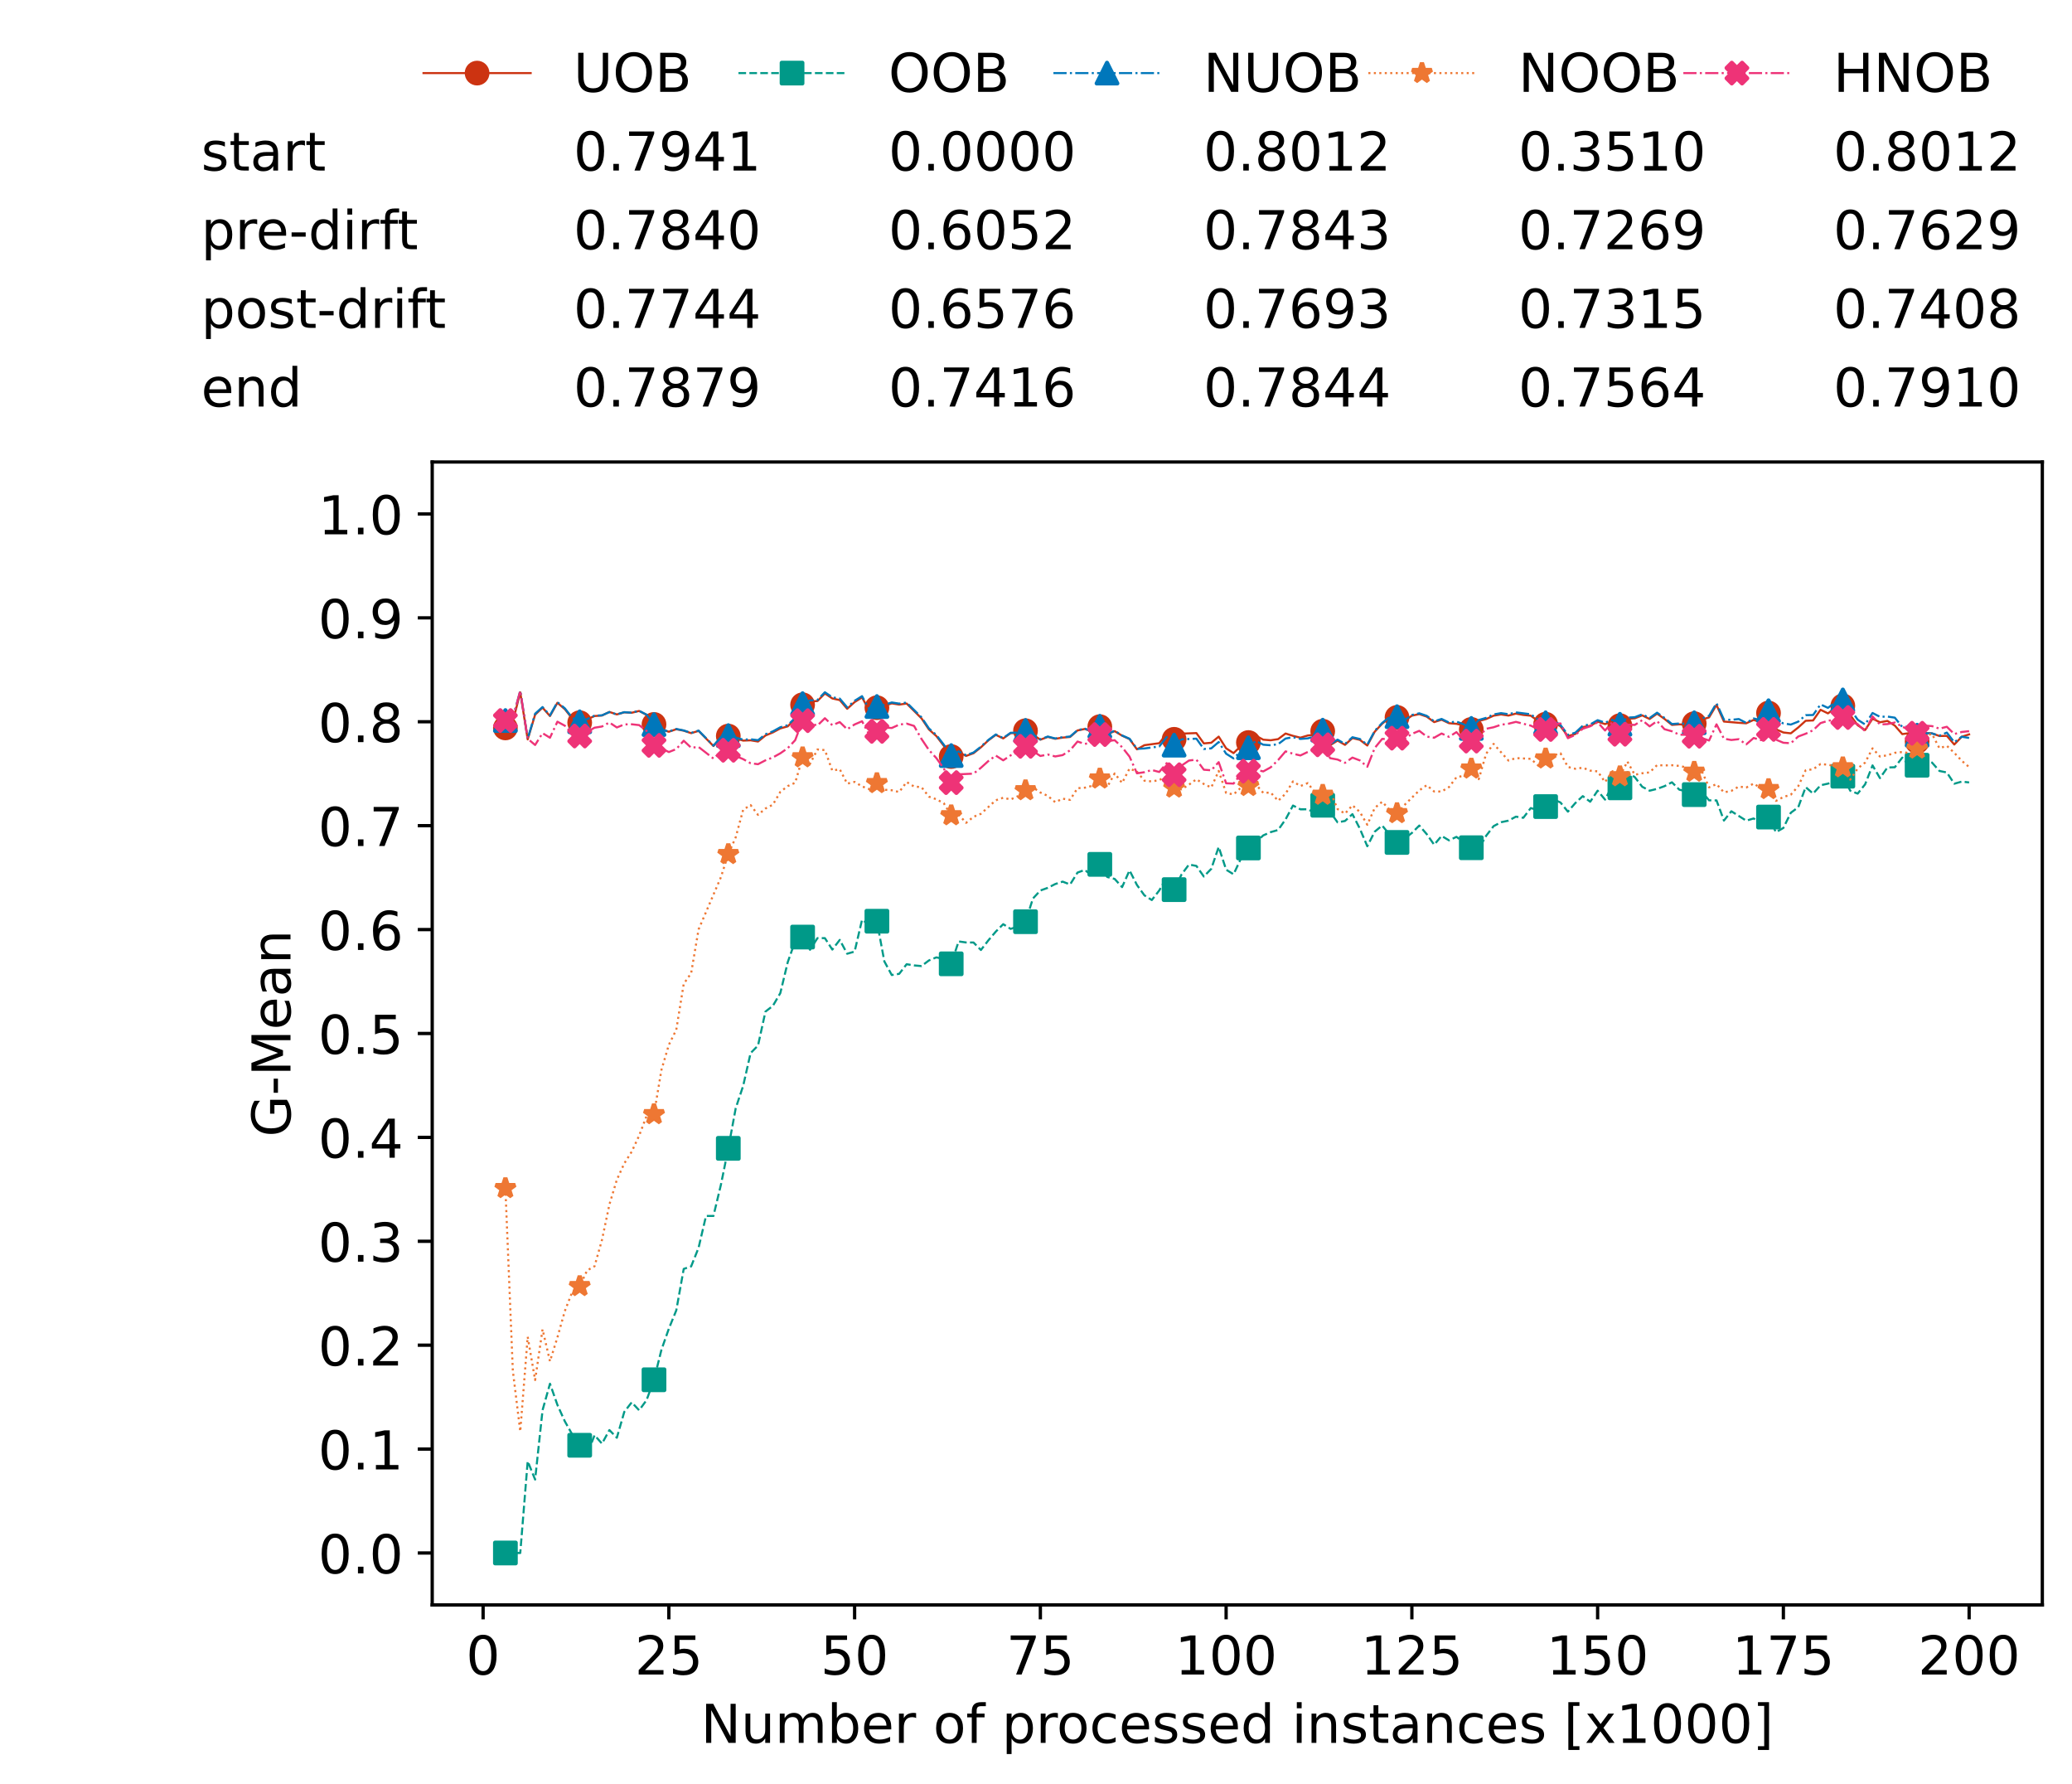 <?xml version="1.0" encoding="utf-8" standalone="no"?>
<!DOCTYPE svg PUBLIC "-//W3C//DTD SVG 1.1//EN"
  "http://www.w3.org/Graphics/SVG/1.1/DTD/svg11.dtd">
<!-- Created with matplotlib (https://matplotlib.org/) -->
<svg height="432.615pt" version="1.1" viewBox="0 0 502.65 432.615" width="502.65pt" xmlns="http://www.w3.org/2000/svg" xmlns:xlink="http://www.w3.org/1999/xlink">
 <defs>
  <style type="text/css">*{stroke-linecap:butt;stroke-linejoin:round;}</style>
 </defs>
 <g id="figure_1">
  <g id="patch_1">
   <path d="M 0 432.615 
L 502.65 432.615 
L 502.65 0 
L 0 0 
z
" style="fill:#ffffff;"/>
  </g>
  <g id="axes_1">
   <g id="patch_2">
    <path d="M 104.85 389.252 
L 495.45 389.252 
L 495.45 112.052 
L 104.85 112.052 
z
" style="fill:#ffffff;"/>
   </g>
   <g id="matplotlib.axis_1">
    <g id="xtick_1">
     <g id="line2d_1">
      <defs>
       <path d="M 0 0 
L 0 3.5 
" id="m57c9bb0a5b" style="stroke:#000000;stroke-width:0.8;"/>
      </defs>
      <g>
       <use style="stroke:#000000;stroke-width:0.8;" x="117.197" xlink:href="#m57c9bb0a5b" y="389.252"/>
      </g>
     </g>
     <g id="text_1">
      <!-- 0 -->
      <g transform="translate(113.061 406.13)scale(0.13 -0.13)">
       <defs>
        <path d="M 31.781 66.406 
Q 24.172 66.406 20.328 58.906 
Q 16.5 51.422 16.5 36.375 
Q 16.5 21.391 20.328 13.891 
Q 24.172 6.391 31.781 6.391 
Q 39.453 6.391 43.281 13.891 
Q 47.125 21.391 47.125 36.375 
Q 47.125 51.422 43.281 58.906 
Q 39.453 66.406 31.781 66.406 
z
M 31.781 74.219 
Q 44.047 74.219 50.516 64.516 
Q 56.984 54.828 56.984 36.375 
Q 56.984 17.969 50.516 8.266 
Q 44.047 -1.422 31.781 -1.422 
Q 19.531 -1.422 13.062 8.266 
Q 6.594 17.969 6.594 36.375 
Q 6.594 54.828 13.062 64.516 
Q 19.531 74.219 31.781 74.219 
z
" id="DejaVuSans-48"/>
       </defs>
       <use xlink:href="#DejaVuSans-48"/>
      </g>
     </g>
    </g>
    <g id="xtick_2">
     <g id="line2d_2">
      <g>
       <use style="stroke:#000000;stroke-width:0.8;" x="162.259" xlink:href="#m57c9bb0a5b" y="389.252"/>
      </g>
     </g>
     <g id="text_2">
      <!-- 25 -->
      <g transform="translate(153.988 406.13)scale(0.13 -0.13)">
       <defs>
        <path d="M 19.188 8.297 
L 53.609 8.297 
L 53.609 0 
L 7.328 0 
L 7.328 8.297 
Q 12.938 14.109 22.625 23.891 
Q 32.328 33.688 34.812 36.531 
Q 39.547 41.844 41.422 45.531 
Q 43.312 49.219 43.312 52.781 
Q 43.312 58.594 39.234 62.25 
Q 35.156 65.922 28.609 65.922 
Q 23.969 65.922 18.812 64.312 
Q 13.672 62.703 7.812 59.422 
L 7.812 69.391 
Q 13.766 71.781 18.938 73 
Q 24.125 74.219 28.422 74.219 
Q 39.75 74.219 46.484 68.547 
Q 53.219 62.891 53.219 53.422 
Q 53.219 48.922 51.531 44.891 
Q 49.859 40.875 45.406 35.406 
Q 44.188 33.984 37.641 27.219 
Q 31.109 20.453 19.188 8.297 
z
" id="DejaVuSans-50"/>
        <path d="M 10.797 72.906 
L 49.516 72.906 
L 49.516 64.594 
L 19.828 64.594 
L 19.828 46.734 
Q 21.969 47.469 24.109 47.828 
Q 26.266 48.188 28.422 48.188 
Q 40.625 48.188 47.75 41.5 
Q 54.891 34.812 54.891 23.391 
Q 54.891 11.625 47.562 5.094 
Q 40.234 -1.422 26.906 -1.422 
Q 22.312 -1.422 17.547 -0.641 
Q 12.797 0.141 7.719 1.703 
L 7.719 11.625 
Q 12.109 9.234 16.797 8.062 
Q 21.484 6.891 26.703 6.891 
Q 35.156 6.891 40.078 11.328 
Q 45.016 15.766 45.016 23.391 
Q 45.016 31 40.078 35.438 
Q 35.156 39.891 26.703 39.891 
Q 22.75 39.891 18.812 39.016 
Q 14.891 38.141 10.797 36.281 
z
" id="DejaVuSans-53"/>
       </defs>
       <use xlink:href="#DejaVuSans-50"/>
       <use x="63.623" xlink:href="#DejaVuSans-53"/>
      </g>
     </g>
    </g>
    <g id="xtick_3">
     <g id="line2d_3">
      <g>
       <use style="stroke:#000000;stroke-width:0.8;" x="207.322" xlink:href="#m57c9bb0a5b" y="389.252"/>
      </g>
     </g>
     <g id="text_3">
      <!-- 50 -->
      <g transform="translate(199.05 406.13)scale(0.13 -0.13)">
       <use xlink:href="#DejaVuSans-53"/>
       <use x="63.623" xlink:href="#DejaVuSans-48"/>
      </g>
     </g>
    </g>
    <g id="xtick_4">
     <g id="line2d_4">
      <g>
       <use style="stroke:#000000;stroke-width:0.8;" x="252.384" xlink:href="#m57c9bb0a5b" y="389.252"/>
      </g>
     </g>
     <g id="text_4">
      <!-- 75 -->
      <g transform="translate(244.113 406.13)scale(0.13 -0.13)">
       <defs>
        <path d="M 8.203 72.906 
L 55.078 72.906 
L 55.078 68.703 
L 28.609 0 
L 18.312 0 
L 43.219 64.594 
L 8.203 64.594 
z
" id="DejaVuSans-55"/>
       </defs>
       <use xlink:href="#DejaVuSans-55"/>
       <use x="63.623" xlink:href="#DejaVuSans-53"/>
      </g>
     </g>
    </g>
    <g id="xtick_5">
     <g id="line2d_5">
      <g>
       <use style="stroke:#000000;stroke-width:0.8;" x="297.446" xlink:href="#m57c9bb0a5b" y="389.252"/>
      </g>
     </g>
     <g id="text_5">
      <!-- 100 -->
      <g transform="translate(285.039 406.13)scale(0.13 -0.13)">
       <defs>
        <path d="M 12.406 8.297 
L 28.516 8.297 
L 28.516 63.922 
L 10.984 60.406 
L 10.984 69.391 
L 28.422 72.906 
L 38.281 72.906 
L 38.281 8.297 
L 54.391 8.297 
L 54.391 0 
L 12.406 0 
z
" id="DejaVuSans-49"/>
       </defs>
       <use xlink:href="#DejaVuSans-49"/>
       <use x="63.623" xlink:href="#DejaVuSans-48"/>
       <use x="127.246" xlink:href="#DejaVuSans-48"/>
      </g>
     </g>
    </g>
    <g id="xtick_6">
     <g id="line2d_6">
      <g>
       <use style="stroke:#000000;stroke-width:0.8;" x="342.509" xlink:href="#m57c9bb0a5b" y="389.252"/>
      </g>
     </g>
     <g id="text_6">
      <!-- 125 -->
      <g transform="translate(330.102 406.13)scale(0.13 -0.13)">
       <use xlink:href="#DejaVuSans-49"/>
       <use x="63.623" xlink:href="#DejaVuSans-50"/>
       <use x="127.246" xlink:href="#DejaVuSans-53"/>
      </g>
     </g>
    </g>
    <g id="xtick_7">
     <g id="line2d_7">
      <g>
       <use style="stroke:#000000;stroke-width:0.8;" x="387.571" xlink:href="#m57c9bb0a5b" y="389.252"/>
      </g>
     </g>
     <g id="text_7">
      <!-- 150 -->
      <g transform="translate(375.164 406.13)scale(0.13 -0.13)">
       <use xlink:href="#DejaVuSans-49"/>
       <use x="63.623" xlink:href="#DejaVuSans-53"/>
       <use x="127.246" xlink:href="#DejaVuSans-48"/>
      </g>
     </g>
    </g>
    <g id="xtick_8">
     <g id="line2d_8">
      <g>
       <use style="stroke:#000000;stroke-width:0.8;" x="432.633" xlink:href="#m57c9bb0a5b" y="389.252"/>
      </g>
     </g>
     <g id="text_8">
      <!-- 175 -->
      <g transform="translate(420.226 406.13)scale(0.13 -0.13)">
       <use xlink:href="#DejaVuSans-49"/>
       <use x="63.623" xlink:href="#DejaVuSans-55"/>
       <use x="127.246" xlink:href="#DejaVuSans-53"/>
      </g>
     </g>
    </g>
    <g id="xtick_9">
     <g id="line2d_9">
      <g>
       <use style="stroke:#000000;stroke-width:0.8;" x="477.695" xlink:href="#m57c9bb0a5b" y="389.252"/>
      </g>
     </g>
     <g id="text_9">
      <!-- 200 -->
      <g transform="translate(465.289 406.13)scale(0.13 -0.13)">
       <use xlink:href="#DejaVuSans-50"/>
       <use x="63.623" xlink:href="#DejaVuSans-48"/>
       <use x="127.246" xlink:href="#DejaVuSans-48"/>
      </g>
     </g>
    </g>
    <g id="text_10">
     <!-- Number of processed instances [x1000] -->
     <g transform="translate(170.025 422.711)scale(0.13 -0.13)">
      <defs>
       <path d="M 9.812 72.906 
L 23.094 72.906 
L 55.422 11.922 
L 55.422 72.906 
L 64.984 72.906 
L 64.984 0 
L 51.703 0 
L 19.391 60.984 
L 19.391 0 
L 9.812 0 
z
" id="DejaVuSans-78"/>
       <path d="M 8.5 21.578 
L 8.5 54.688 
L 17.484 54.688 
L 17.484 21.922 
Q 17.484 14.156 20.5 10.266 
Q 23.531 6.391 29.594 6.391 
Q 36.859 6.391 41.078 11.031 
Q 45.312 15.672 45.312 23.688 
L 45.312 54.688 
L 54.297 54.688 
L 54.297 0 
L 45.312 0 
L 45.312 8.406 
Q 42.047 3.422 37.719 1 
Q 33.406 -1.422 27.688 -1.422 
Q 18.266 -1.422 13.375 4.438 
Q 8.5 10.297 8.5 21.578 
z
M 31.109 56 
z
" id="DejaVuSans-117"/>
       <path d="M 52 44.188 
Q 55.375 50.25 60.062 53.125 
Q 64.75 56 71.094 56 
Q 79.641 56 84.281 50.016 
Q 88.922 44.047 88.922 33.016 
L 88.922 0 
L 79.891 0 
L 79.891 32.719 
Q 79.891 40.578 77.094 44.375 
Q 74.312 48.188 68.609 48.188 
Q 61.625 48.188 57.562 43.547 
Q 53.516 38.922 53.516 30.906 
L 53.516 0 
L 44.484 0 
L 44.484 32.719 
Q 44.484 40.625 41.703 44.406 
Q 38.922 48.188 33.109 48.188 
Q 26.219 48.188 22.156 43.531 
Q 18.109 38.875 18.109 30.906 
L 18.109 0 
L 9.078 0 
L 9.078 54.688 
L 18.109 54.688 
L 18.109 46.188 
Q 21.188 51.219 25.484 53.609 
Q 29.781 56 35.688 56 
Q 41.656 56 45.828 52.969 
Q 50 49.953 52 44.188 
z
" id="DejaVuSans-109"/>
       <path d="M 48.688 27.297 
Q 48.688 37.203 44.609 42.844 
Q 40.531 48.484 33.406 48.484 
Q 26.266 48.484 22.188 42.844 
Q 18.109 37.203 18.109 27.297 
Q 18.109 17.391 22.188 11.75 
Q 26.266 6.109 33.406 6.109 
Q 40.531 6.109 44.609 11.75 
Q 48.688 17.391 48.688 27.297 
z
M 18.109 46.391 
Q 20.953 51.266 25.266 53.625 
Q 29.594 56 35.594 56 
Q 45.562 56 51.781 48.094 
Q 58.016 40.188 58.016 27.297 
Q 58.016 14.406 51.781 6.484 
Q 45.562 -1.422 35.594 -1.422 
Q 29.594 -1.422 25.266 0.953 
Q 20.953 3.328 18.109 8.203 
L 18.109 0 
L 9.078 0 
L 9.078 75.984 
L 18.109 75.984 
z
" id="DejaVuSans-98"/>
       <path d="M 56.203 29.594 
L 56.203 25.203 
L 14.891 25.203 
Q 15.484 15.922 20.484 11.062 
Q 25.484 6.203 34.422 6.203 
Q 39.594 6.203 44.453 7.469 
Q 49.312 8.734 54.109 11.281 
L 54.109 2.781 
Q 49.266 0.734 44.188 -0.344 
Q 39.109 -1.422 33.891 -1.422 
Q 20.797 -1.422 13.156 6.188 
Q 5.516 13.812 5.516 26.812 
Q 5.516 40.234 12.766 48.109 
Q 20.016 56 32.328 56 
Q 43.359 56 49.781 48.891 
Q 56.203 41.797 56.203 29.594 
z
M 47.219 32.234 
Q 47.125 39.594 43.094 43.984 
Q 39.062 48.391 32.422 48.391 
Q 24.906 48.391 20.391 44.141 
Q 15.875 39.891 15.188 32.172 
z
" id="DejaVuSans-101"/>
       <path d="M 41.109 46.297 
Q 39.594 47.172 37.812 47.578 
Q 36.031 48 33.891 48 
Q 26.266 48 22.188 43.047 
Q 18.109 38.094 18.109 28.812 
L 18.109 0 
L 9.078 0 
L 9.078 54.688 
L 18.109 54.688 
L 18.109 46.188 
Q 20.953 51.172 25.484 53.578 
Q 30.031 56 36.531 56 
Q 37.453 56 38.578 55.875 
Q 39.703 55.766 41.062 55.516 
z
" id="DejaVuSans-114"/>
       <path id="DejaVuSans-32"/>
       <path d="M 30.609 48.391 
Q 23.391 48.391 19.188 42.75 
Q 14.984 37.109 14.984 27.297 
Q 14.984 17.484 19.156 11.844 
Q 23.344 6.203 30.609 6.203 
Q 37.797 6.203 41.984 11.859 
Q 46.188 17.531 46.188 27.297 
Q 46.188 37.016 41.984 42.703 
Q 37.797 48.391 30.609 48.391 
z
M 30.609 56 
Q 42.328 56 49.016 48.375 
Q 55.719 40.766 55.719 27.297 
Q 55.719 13.875 49.016 6.219 
Q 42.328 -1.422 30.609 -1.422 
Q 18.844 -1.422 12.172 6.219 
Q 5.516 13.875 5.516 27.297 
Q 5.516 40.766 12.172 48.375 
Q 18.844 56 30.609 56 
z
" id="DejaVuSans-111"/>
       <path d="M 37.109 75.984 
L 37.109 68.5 
L 28.516 68.5 
Q 23.688 68.5 21.797 66.547 
Q 19.922 64.594 19.922 59.516 
L 19.922 54.688 
L 34.719 54.688 
L 34.719 47.703 
L 19.922 47.703 
L 19.922 0 
L 10.891 0 
L 10.891 47.703 
L 2.297 47.703 
L 2.297 54.688 
L 10.891 54.688 
L 10.891 58.5 
Q 10.891 67.625 15.141 71.797 
Q 19.391 75.984 28.609 75.984 
z
" id="DejaVuSans-102"/>
       <path d="M 18.109 8.203 
L 18.109 -20.797 
L 9.078 -20.797 
L 9.078 54.688 
L 18.109 54.688 
L 18.109 46.391 
Q 20.953 51.266 25.266 53.625 
Q 29.594 56 35.594 56 
Q 45.562 56 51.781 48.094 
Q 58.016 40.188 58.016 27.297 
Q 58.016 14.406 51.781 6.484 
Q 45.562 -1.422 35.594 -1.422 
Q 29.594 -1.422 25.266 0.953 
Q 20.953 3.328 18.109 8.203 
z
M 48.688 27.297 
Q 48.688 37.203 44.609 42.844 
Q 40.531 48.484 33.406 48.484 
Q 26.266 48.484 22.188 42.844 
Q 18.109 37.203 18.109 27.297 
Q 18.109 17.391 22.188 11.75 
Q 26.266 6.109 33.406 6.109 
Q 40.531 6.109 44.609 11.75 
Q 48.688 17.391 48.688 27.297 
z
" id="DejaVuSans-112"/>
       <path d="M 48.781 52.594 
L 48.781 44.188 
Q 44.969 46.297 41.141 47.344 
Q 37.312 48.391 33.406 48.391 
Q 24.656 48.391 19.812 42.844 
Q 14.984 37.312 14.984 27.297 
Q 14.984 17.281 19.812 11.734 
Q 24.656 6.203 33.406 6.203 
Q 37.312 6.203 41.141 7.25 
Q 44.969 8.297 48.781 10.406 
L 48.781 2.094 
Q 45.016 0.344 40.984 -0.531 
Q 36.969 -1.422 32.422 -1.422 
Q 20.062 -1.422 12.781 6.344 
Q 5.516 14.109 5.516 27.297 
Q 5.516 40.672 12.859 48.328 
Q 20.219 56 33.016 56 
Q 37.156 56 41.109 55.141 
Q 45.062 54.297 48.781 52.594 
z
" id="DejaVuSans-99"/>
       <path d="M 44.281 53.078 
L 44.281 44.578 
Q 40.484 46.531 36.375 47.5 
Q 32.281 48.484 27.875 48.484 
Q 21.188 48.484 17.844 46.438 
Q 14.5 44.391 14.5 40.281 
Q 14.5 37.156 16.891 35.375 
Q 19.281 33.594 26.516 31.984 
L 29.594 31.297 
Q 39.156 29.25 43.188 25.516 
Q 47.219 21.781 47.219 15.094 
Q 47.219 7.469 41.188 3.016 
Q 35.156 -1.422 24.609 -1.422 
Q 20.219 -1.422 15.453 -0.562 
Q 10.688 0.297 5.422 2 
L 5.422 11.281 
Q 10.406 8.688 15.234 7.391 
Q 20.062 6.109 24.812 6.109 
Q 31.156 6.109 34.562 8.281 
Q 37.984 10.453 37.984 14.406 
Q 37.984 18.062 35.516 20.016 
Q 33.062 21.969 24.703 23.781 
L 21.578 24.516 
Q 13.234 26.266 9.516 29.906 
Q 5.812 33.547 5.812 39.891 
Q 5.812 47.609 11.281 51.797 
Q 16.75 56 26.812 56 
Q 31.781 56 36.172 55.266 
Q 40.578 54.547 44.281 53.078 
z
" id="DejaVuSans-115"/>
       <path d="M 45.406 46.391 
L 45.406 75.984 
L 54.391 75.984 
L 54.391 0 
L 45.406 0 
L 45.406 8.203 
Q 42.578 3.328 38.25 0.953 
Q 33.938 -1.422 27.875 -1.422 
Q 17.969 -1.422 11.734 6.484 
Q 5.516 14.406 5.516 27.297 
Q 5.516 40.188 11.734 48.094 
Q 17.969 56 27.875 56 
Q 33.938 56 38.25 53.625 
Q 42.578 51.266 45.406 46.391 
z
M 14.797 27.297 
Q 14.797 17.391 18.875 11.75 
Q 22.953 6.109 30.078 6.109 
Q 37.203 6.109 41.297 11.75 
Q 45.406 17.391 45.406 27.297 
Q 45.406 37.203 41.297 42.844 
Q 37.203 48.484 30.078 48.484 
Q 22.953 48.484 18.875 42.844 
Q 14.797 37.203 14.797 27.297 
z
" id="DejaVuSans-100"/>
       <path d="M 9.422 54.688 
L 18.406 54.688 
L 18.406 0 
L 9.422 0 
z
M 9.422 75.984 
L 18.406 75.984 
L 18.406 64.594 
L 9.422 64.594 
z
" id="DejaVuSans-105"/>
       <path d="M 54.891 33.016 
L 54.891 0 
L 45.906 0 
L 45.906 32.719 
Q 45.906 40.484 42.875 44.328 
Q 39.844 48.188 33.797 48.188 
Q 26.516 48.188 22.312 43.547 
Q 18.109 38.922 18.109 30.906 
L 18.109 0 
L 9.078 0 
L 9.078 54.688 
L 18.109 54.688 
L 18.109 46.188 
Q 21.344 51.125 25.703 53.562 
Q 30.078 56 35.797 56 
Q 45.219 56 50.047 50.172 
Q 54.891 44.344 54.891 33.016 
z
" id="DejaVuSans-110"/>
       <path d="M 18.312 70.219 
L 18.312 54.688 
L 36.812 54.688 
L 36.812 47.703 
L 18.312 47.703 
L 18.312 18.016 
Q 18.312 11.328 20.141 9.422 
Q 21.969 7.516 27.594 7.516 
L 36.812 7.516 
L 36.812 0 
L 27.594 0 
Q 17.188 0 13.234 3.875 
Q 9.281 7.766 9.281 18.016 
L 9.281 47.703 
L 2.688 47.703 
L 2.688 54.688 
L 9.281 54.688 
L 9.281 70.219 
z
" id="DejaVuSans-116"/>
       <path d="M 34.281 27.484 
Q 23.391 27.484 19.188 25 
Q 14.984 22.516 14.984 16.5 
Q 14.984 11.719 18.141 8.906 
Q 21.297 6.109 26.703 6.109 
Q 34.188 6.109 38.703 11.406 
Q 43.219 16.703 43.219 25.484 
L 43.219 27.484 
z
M 52.203 31.203 
L 52.203 0 
L 43.219 0 
L 43.219 8.297 
Q 40.141 3.328 35.547 0.953 
Q 30.953 -1.422 24.312 -1.422 
Q 15.922 -1.422 10.953 3.297 
Q 6 8.016 6 15.922 
Q 6 25.141 12.172 29.828 
Q 18.359 34.516 30.609 34.516 
L 43.219 34.516 
L 43.219 35.406 
Q 43.219 41.609 39.141 45 
Q 35.062 48.391 27.688 48.391 
Q 23 48.391 18.547 47.266 
Q 14.109 46.141 10.016 43.891 
L 10.016 52.203 
Q 14.938 54.109 19.578 55.047 
Q 24.219 56 28.609 56 
Q 40.484 56 46.344 49.844 
Q 52.203 43.703 52.203 31.203 
z
" id="DejaVuSans-97"/>
       <path d="M 8.594 75.984 
L 29.297 75.984 
L 29.297 69 
L 17.578 69 
L 17.578 -6.203 
L 29.297 -6.203 
L 29.297 -13.188 
L 8.594 -13.188 
z
" id="DejaVuSans-91"/>
       <path d="M 54.891 54.688 
L 35.109 28.078 
L 55.906 0 
L 45.312 0 
L 29.391 21.484 
L 13.484 0 
L 2.875 0 
L 24.125 28.609 
L 4.688 54.688 
L 15.281 54.688 
L 29.781 35.203 
L 44.281 54.688 
z
" id="DejaVuSans-120"/>
       <path d="M 30.422 75.984 
L 30.422 -13.188 
L 9.719 -13.188 
L 9.719 -6.203 
L 21.391 -6.203 
L 21.391 69 
L 9.719 69 
L 9.719 75.984 
z
" id="DejaVuSans-93"/>
      </defs>
      <use xlink:href="#DejaVuSans-78"/>
      <use x="74.805" xlink:href="#DejaVuSans-117"/>
      <use x="138.184" xlink:href="#DejaVuSans-109"/>
      <use x="235.596" xlink:href="#DejaVuSans-98"/>
      <use x="299.072" xlink:href="#DejaVuSans-101"/>
      <use x="360.596" xlink:href="#DejaVuSans-114"/>
      <use x="401.709" xlink:href="#DejaVuSans-32"/>
      <use x="433.496" xlink:href="#DejaVuSans-111"/>
      <use x="494.678" xlink:href="#DejaVuSans-102"/>
      <use x="529.883" xlink:href="#DejaVuSans-32"/>
      <use x="561.67" xlink:href="#DejaVuSans-112"/>
      <use x="625.146" xlink:href="#DejaVuSans-114"/>
      <use x="664.01" xlink:href="#DejaVuSans-111"/>
      <use x="725.191" xlink:href="#DejaVuSans-99"/>
      <use x="780.172" xlink:href="#DejaVuSans-101"/>
      <use x="841.695" xlink:href="#DejaVuSans-115"/>
      <use x="893.795" xlink:href="#DejaVuSans-115"/>
      <use x="945.895" xlink:href="#DejaVuSans-101"/>
      <use x="1007.418" xlink:href="#DejaVuSans-100"/>
      <use x="1070.895" xlink:href="#DejaVuSans-32"/>
      <use x="1102.682" xlink:href="#DejaVuSans-105"/>
      <use x="1130.465" xlink:href="#DejaVuSans-110"/>
      <use x="1193.844" xlink:href="#DejaVuSans-115"/>
      <use x="1245.943" xlink:href="#DejaVuSans-116"/>
      <use x="1285.152" xlink:href="#DejaVuSans-97"/>
      <use x="1346.432" xlink:href="#DejaVuSans-110"/>
      <use x="1409.811" xlink:href="#DejaVuSans-99"/>
      <use x="1464.791" xlink:href="#DejaVuSans-101"/>
      <use x="1526.314" xlink:href="#DejaVuSans-115"/>
      <use x="1578.414" xlink:href="#DejaVuSans-32"/>
      <use x="1610.201" xlink:href="#DejaVuSans-91"/>
      <use x="1649.215" xlink:href="#DejaVuSans-120"/>
      <use x="1708.395" xlink:href="#DejaVuSans-49"/>
      <use x="1772.018" xlink:href="#DejaVuSans-48"/>
      <use x="1835.641" xlink:href="#DejaVuSans-48"/>
      <use x="1899.264" xlink:href="#DejaVuSans-48"/>
      <use x="1962.887" xlink:href="#DejaVuSans-93"/>
     </g>
    </g>
   </g>
   <g id="matplotlib.axis_2">
    <g id="ytick_1">
     <g id="line2d_10">
      <defs>
       <path d="M 0 0 
L -3.5 0 
" id="mdb7efac6a5" style="stroke:#000000;stroke-width:0.8;"/>
      </defs>
      <g>
       <use style="stroke:#000000;stroke-width:0.8;" x="104.85" xlink:href="#mdb7efac6a5" y="376.652"/>
      </g>
     </g>
     <g id="text_11">
      <!-- 0.0 -->
      <g transform="translate(77.176 381.591)scale(0.13 -0.13)">
       <defs>
        <path d="M 10.688 12.406 
L 21 12.406 
L 21 0 
L 10.688 0 
z
" id="DejaVuSans-46"/>
       </defs>
       <use xlink:href="#DejaVuSans-48"/>
       <use x="63.623" xlink:href="#DejaVuSans-46"/>
       <use x="95.41" xlink:href="#DejaVuSans-48"/>
      </g>
     </g>
    </g>
    <g id="ytick_2">
     <g id="line2d_11">
      <g>
       <use style="stroke:#000000;stroke-width:0.8;" x="104.85" xlink:href="#mdb7efac6a5" y="351.452"/>
      </g>
     </g>
     <g id="text_12">
      <!-- 0.1 -->
      <g transform="translate(77.176 356.391)scale(0.13 -0.13)">
       <use xlink:href="#DejaVuSans-48"/>
       <use x="63.623" xlink:href="#DejaVuSans-46"/>
       <use x="95.41" xlink:href="#DejaVuSans-49"/>
      </g>
     </g>
    </g>
    <g id="ytick_3">
     <g id="line2d_12">
      <g>
       <use style="stroke:#000000;stroke-width:0.8;" x="104.85" xlink:href="#mdb7efac6a5" y="326.252"/>
      </g>
     </g>
     <g id="text_13">
      <!-- 0.2 -->
      <g transform="translate(77.176 331.191)scale(0.13 -0.13)">
       <use xlink:href="#DejaVuSans-48"/>
       <use x="63.623" xlink:href="#DejaVuSans-46"/>
       <use x="95.41" xlink:href="#DejaVuSans-50"/>
      </g>
     </g>
    </g>
    <g id="ytick_4">
     <g id="line2d_13">
      <g>
       <use style="stroke:#000000;stroke-width:0.8;" x="104.85" xlink:href="#mdb7efac6a5" y="301.052"/>
      </g>
     </g>
     <g id="text_14">
      <!-- 0.3 -->
      <g transform="translate(77.176 305.991)scale(0.13 -0.13)">
       <defs>
        <path d="M 40.578 39.312 
Q 47.656 37.797 51.625 33 
Q 55.609 28.219 55.609 21.188 
Q 55.609 10.406 48.188 4.484 
Q 40.766 -1.422 27.094 -1.422 
Q 22.516 -1.422 17.656 -0.516 
Q 12.797 0.391 7.625 2.203 
L 7.625 11.719 
Q 11.719 9.328 16.594 8.109 
Q 21.484 6.891 26.812 6.891 
Q 36.078 6.891 40.938 10.547 
Q 45.797 14.203 45.797 21.188 
Q 45.797 27.641 41.281 31.266 
Q 36.766 34.906 28.719 34.906 
L 20.219 34.906 
L 20.219 43.016 
L 29.109 43.016 
Q 36.375 43.016 40.234 45.922 
Q 44.094 48.828 44.094 54.297 
Q 44.094 59.906 40.109 62.906 
Q 36.141 65.922 28.719 65.922 
Q 24.656 65.922 20.016 65.031 
Q 15.375 64.156 9.812 62.312 
L 9.812 71.094 
Q 15.438 72.656 20.344 73.438 
Q 25.25 74.219 29.594 74.219 
Q 40.828 74.219 47.359 69.109 
Q 53.906 64.016 53.906 55.328 
Q 53.906 49.266 50.438 45.094 
Q 46.969 40.922 40.578 39.312 
z
" id="DejaVuSans-51"/>
       </defs>
       <use xlink:href="#DejaVuSans-48"/>
       <use x="63.623" xlink:href="#DejaVuSans-46"/>
       <use x="95.41" xlink:href="#DejaVuSans-51"/>
      </g>
     </g>
    </g>
    <g id="ytick_5">
     <g id="line2d_14">
      <g>
       <use style="stroke:#000000;stroke-width:0.8;" x="104.85" xlink:href="#mdb7efac6a5" y="275.852"/>
      </g>
     </g>
     <g id="text_15">
      <!-- 0.4 -->
      <g transform="translate(77.176 280.791)scale(0.13 -0.13)">
       <defs>
        <path d="M 37.797 64.312 
L 12.891 25.391 
L 37.797 25.391 
z
M 35.203 72.906 
L 47.609 72.906 
L 47.609 25.391 
L 58.016 25.391 
L 58.016 17.188 
L 47.609 17.188 
L 47.609 0 
L 37.797 0 
L 37.797 17.188 
L 4.891 17.188 
L 4.891 26.703 
z
" id="DejaVuSans-52"/>
       </defs>
       <use xlink:href="#DejaVuSans-48"/>
       <use x="63.623" xlink:href="#DejaVuSans-46"/>
       <use x="95.41" xlink:href="#DejaVuSans-52"/>
      </g>
     </g>
    </g>
    <g id="ytick_6">
     <g id="line2d_15">
      <g>
       <use style="stroke:#000000;stroke-width:0.8;" x="104.85" xlink:href="#mdb7efac6a5" y="250.652"/>
      </g>
     </g>
     <g id="text_16">
      <!-- 0.5 -->
      <g transform="translate(77.176 255.591)scale(0.13 -0.13)">
       <use xlink:href="#DejaVuSans-48"/>
       <use x="63.623" xlink:href="#DejaVuSans-46"/>
       <use x="95.41" xlink:href="#DejaVuSans-53"/>
      </g>
     </g>
    </g>
    <g id="ytick_7">
     <g id="line2d_16">
      <g>
       <use style="stroke:#000000;stroke-width:0.8;" x="104.85" xlink:href="#mdb7efac6a5" y="225.452"/>
      </g>
     </g>
     <g id="text_17">
      <!-- 0.6 -->
      <g transform="translate(77.176 230.391)scale(0.13 -0.13)">
       <defs>
        <path d="M 33.016 40.375 
Q 26.375 40.375 22.484 35.828 
Q 18.609 31.297 18.609 23.391 
Q 18.609 15.531 22.484 10.953 
Q 26.375 6.391 33.016 6.391 
Q 39.656 6.391 43.531 10.953 
Q 47.406 15.531 47.406 23.391 
Q 47.406 31.297 43.531 35.828 
Q 39.656 40.375 33.016 40.375 
z
M 52.594 71.297 
L 52.594 62.312 
Q 48.875 64.062 45.094 64.984 
Q 41.312 65.922 37.594 65.922 
Q 27.828 65.922 22.672 59.328 
Q 17.531 52.734 16.797 39.406 
Q 19.672 43.656 24.016 45.922 
Q 28.375 48.188 33.594 48.188 
Q 44.578 48.188 50.953 41.516 
Q 57.328 34.859 57.328 23.391 
Q 57.328 12.156 50.688 5.359 
Q 44.047 -1.422 33.016 -1.422 
Q 20.359 -1.422 13.672 8.266 
Q 6.984 17.969 6.984 36.375 
Q 6.984 53.656 15.188 63.938 
Q 23.391 74.219 37.203 74.219 
Q 40.922 74.219 44.703 73.484 
Q 48.484 72.75 52.594 71.297 
z
" id="DejaVuSans-54"/>
       </defs>
       <use xlink:href="#DejaVuSans-48"/>
       <use x="63.623" xlink:href="#DejaVuSans-46"/>
       <use x="95.41" xlink:href="#DejaVuSans-54"/>
      </g>
     </g>
    </g>
    <g id="ytick_8">
     <g id="line2d_17">
      <g>
       <use style="stroke:#000000;stroke-width:0.8;" x="104.85" xlink:href="#mdb7efac6a5" y="200.252"/>
      </g>
     </g>
     <g id="text_18">
      <!-- 0.7 -->
      <g transform="translate(77.176 205.191)scale(0.13 -0.13)">
       <use xlink:href="#DejaVuSans-48"/>
       <use x="63.623" xlink:href="#DejaVuSans-46"/>
       <use x="95.41" xlink:href="#DejaVuSans-55"/>
      </g>
     </g>
    </g>
    <g id="ytick_9">
     <g id="line2d_18">
      <g>
       <use style="stroke:#000000;stroke-width:0.8;" x="104.85" xlink:href="#mdb7efac6a5" y="175.052"/>
      </g>
     </g>
     <g id="text_19">
      <!-- 0.8 -->
      <g transform="translate(77.176 179.991)scale(0.13 -0.13)">
       <defs>
        <path d="M 31.781 34.625 
Q 24.75 34.625 20.719 30.859 
Q 16.703 27.094 16.703 20.516 
Q 16.703 13.922 20.719 10.156 
Q 24.75 6.391 31.781 6.391 
Q 38.812 6.391 42.859 10.172 
Q 46.922 13.969 46.922 20.516 
Q 46.922 27.094 42.891 30.859 
Q 38.875 34.625 31.781 34.625 
z
M 21.922 38.812 
Q 15.578 40.375 12.031 44.719 
Q 8.5 49.078 8.5 55.328 
Q 8.5 64.062 14.719 69.141 
Q 20.953 74.219 31.781 74.219 
Q 42.672 74.219 48.875 69.141 
Q 55.078 64.062 55.078 55.328 
Q 55.078 49.078 51.531 44.719 
Q 48 40.375 41.703 38.812 
Q 48.828 37.156 52.797 32.312 
Q 56.781 27.484 56.781 20.516 
Q 56.781 9.906 50.312 4.234 
Q 43.844 -1.422 31.781 -1.422 
Q 19.734 -1.422 13.25 4.234 
Q 6.781 9.906 6.781 20.516 
Q 6.781 27.484 10.781 32.312 
Q 14.797 37.156 21.922 38.812 
z
M 18.312 54.391 
Q 18.312 48.734 21.844 45.562 
Q 25.391 42.391 31.781 42.391 
Q 38.141 42.391 41.719 45.562 
Q 45.312 48.734 45.312 54.391 
Q 45.312 60.062 41.719 63.234 
Q 38.141 66.406 31.781 66.406 
Q 25.391 66.406 21.844 63.234 
Q 18.312 60.062 18.312 54.391 
z
" id="DejaVuSans-56"/>
       </defs>
       <use xlink:href="#DejaVuSans-48"/>
       <use x="63.623" xlink:href="#DejaVuSans-46"/>
       <use x="95.41" xlink:href="#DejaVuSans-56"/>
      </g>
     </g>
    </g>
    <g id="ytick_10">
     <g id="line2d_19">
      <g>
       <use style="stroke:#000000;stroke-width:0.8;" x="104.85" xlink:href="#mdb7efac6a5" y="149.852"/>
      </g>
     </g>
     <g id="text_20">
      <!-- 0.9 -->
      <g transform="translate(77.176 154.791)scale(0.13 -0.13)">
       <defs>
        <path d="M 10.984 1.516 
L 10.984 10.5 
Q 14.703 8.734 18.5 7.812 
Q 22.312 6.891 25.984 6.891 
Q 35.75 6.891 40.891 13.453 
Q 46.047 20.016 46.781 33.406 
Q 43.953 29.203 39.594 26.953 
Q 35.25 24.703 29.984 24.703 
Q 19.047 24.703 12.672 31.312 
Q 6.297 37.938 6.297 49.422 
Q 6.297 60.641 12.938 67.422 
Q 19.578 74.219 30.609 74.219 
Q 43.266 74.219 49.922 64.516 
Q 56.594 54.828 56.594 36.375 
Q 56.594 19.141 48.406 8.859 
Q 40.234 -1.422 26.422 -1.422 
Q 22.703 -1.422 18.891 -0.688 
Q 15.094 0.047 10.984 1.516 
z
M 30.609 32.422 
Q 37.25 32.422 41.125 36.953 
Q 45.016 41.5 45.016 49.422 
Q 45.016 57.281 41.125 61.844 
Q 37.25 66.406 30.609 66.406 
Q 23.969 66.406 20.094 61.844 
Q 16.219 57.281 16.219 49.422 
Q 16.219 41.5 20.094 36.953 
Q 23.969 32.422 30.609 32.422 
z
" id="DejaVuSans-57"/>
       </defs>
       <use xlink:href="#DejaVuSans-48"/>
       <use x="63.623" xlink:href="#DejaVuSans-46"/>
       <use x="95.41" xlink:href="#DejaVuSans-57"/>
      </g>
     </g>
    </g>
    <g id="ytick_11">
     <g id="line2d_20">
      <g>
       <use style="stroke:#000000;stroke-width:0.8;" x="104.85" xlink:href="#mdb7efac6a5" y="124.652"/>
      </g>
     </g>
     <g id="text_21">
      <!-- 1.0 -->
      <g transform="translate(77.176 129.591)scale(0.13 -0.13)">
       <use xlink:href="#DejaVuSans-49"/>
       <use x="63.623" xlink:href="#DejaVuSans-46"/>
       <use x="95.41" xlink:href="#DejaVuSans-48"/>
      </g>
     </g>
    </g>
    <g id="text_22">
     <!-- G-Mean -->
     <g transform="translate(70.472 275.744)rotate(-90)scale(0.13 -0.13)">
      <defs>
       <path d="M 59.516 10.406 
L 59.516 29.984 
L 43.406 29.984 
L 43.406 38.094 
L 69.281 38.094 
L 69.281 6.781 
Q 63.578 2.734 56.688 0.656 
Q 49.812 -1.422 42 -1.422 
Q 24.906 -1.422 15.25 8.562 
Q 5.609 18.562 5.609 36.375 
Q 5.609 54.25 15.25 64.234 
Q 24.906 74.219 42 74.219 
Q 49.125 74.219 55.547 72.453 
Q 61.969 70.703 67.391 67.281 
L 67.391 56.781 
Q 61.922 61.422 55.766 63.766 
Q 49.609 66.109 42.828 66.109 
Q 29.438 66.109 22.719 58.641 
Q 16.016 51.172 16.016 36.375 
Q 16.016 21.625 22.719 14.156 
Q 29.438 6.688 42.828 6.688 
Q 48.047 6.688 52.141 7.594 
Q 56.25 8.5 59.516 10.406 
z
" id="DejaVuSans-71"/>
       <path d="M 4.891 31.391 
L 31.203 31.391 
L 31.203 23.391 
L 4.891 23.391 
z
" id="DejaVuSans-45"/>
       <path d="M 9.812 72.906 
L 24.516 72.906 
L 43.109 23.297 
L 61.812 72.906 
L 76.516 72.906 
L 76.516 0 
L 66.891 0 
L 66.891 64.016 
L 48.094 14.016 
L 38.188 14.016 
L 19.391 64.016 
L 19.391 0 
L 9.812 0 
z
" id="DejaVuSans-77"/>
      </defs>
      <use xlink:href="#DejaVuSans-71"/>
      <use x="77.49" xlink:href="#DejaVuSans-45"/>
      <use x="113.574" xlink:href="#DejaVuSans-77"/>
      <use x="199.854" xlink:href="#DejaVuSans-101"/>
      <use x="261.377" xlink:href="#DejaVuSans-97"/>
      <use x="322.656" xlink:href="#DejaVuSans-110"/>
     </g>
    </g>
   </g>
   <g id="line2d_21"/>
   <g id="line2d_22"/>
   <g id="line2d_23"/>
   <g id="line2d_24"/>
   <g id="line2d_25"/>
   <g id="line2d_26">
    <path clip-path="url(#pc758c91f0b)" d="M 122.605 176.547 
L 124.407 175.027 
L 126.21 167.919 
L 128.012 179.329 
L 129.815 173.337 
L 131.617 171.623 
L 133.419 173.668 
L 135.222 170.451 
L 137.024 172.003 
L 138.827 174.275 
L 140.629 175.272 
L 144.234 173.661 
L 146.037 173.535 
L 147.839 172.67 
L 149.642 173.271 
L 151.444 172.763 
L 153.247 172.866 
L 155.049 172.429 
L 156.852 173.374 
L 158.654 175.701 
L 160.457 176.945 
L 162.259 177.477 
L 164.062 176.861 
L 165.864 177.216 
L 167.667 177.814 
L 169.469 177.267 
L 173.074 180.941 
L 174.877 178.903 
L 176.679 178.526 
L 180.284 179.623 
L 182.087 179.551 
L 183.889 179.848 
L 185.692 178.385 
L 187.494 177.633 
L 189.297 176.667 
L 191.099 176.172 
L 192.902 174.343 
L 194.704 170.928 
L 196.507 170.143 
L 198.309 170.02 
L 200.112 168.194 
L 201.914 169.402 
L 203.717 169.796 
L 205.519 171.906 
L 207.322 170.28 
L 209.124 169.149 
L 210.927 172.429 
L 212.729 171.638 
L 214.532 171.18 
L 216.334 170.595 
L 218.137 170.889 
L 219.939 170.631 
L 223.544 174.218 
L 225.347 176.916 
L 227.149 178.516 
L 228.952 180.882 
L 230.754 183.489 
L 232.557 182.435 
L 234.359 183.338 
L 236.162 182.686 
L 237.964 181.247 
L 239.767 179.566 
L 241.569 178.229 
L 243.372 179.091 
L 245.174 177.813 
L 246.976 177.77 
L 248.779 177.23 
L 250.581 178.188 
L 252.384 179.404 
L 254.186 178.722 
L 255.989 179.181 
L 257.791 178.891 
L 259.594 178.735 
L 261.396 177.159 
L 263.199 176.79 
L 265.001 177.487 
L 266.804 176.24 
L 268.606 178.067 
L 270.409 177.33 
L 272.211 178.429 
L 274.014 179.251 
L 275.816 181.736 
L 277.619 180.734 
L 281.224 180.25 
L 283.026 177.988 
L 284.829 179.308 
L 286.631 177.93 
L 290.236 177.795 
L 292.039 180.302 
L 293.841 180.145 
L 295.644 178.656 
L 297.446 181.493 
L 299.249 182.653 
L 301.051 180.916 
L 302.854 180.089 
L 304.656 178.439 
L 306.459 179.398 
L 308.261 179.54 
L 310.064 179.262 
L 311.866 177.904 
L 313.669 178.471 
L 315.471 178.911 
L 317.274 178.379 
L 319.076 178.202 
L 320.879 177.344 
L 322.681 180.739 
L 324.484 179.623 
L 326.286 180.65 
L 328.089 179.013 
L 329.891 179.443 
L 331.694 180.812 
L 333.496 177.457 
L 335.299 175.53 
L 337.101 174.083 
L 338.904 173.996 
L 340.706 174.838 
L 342.509 173.571 
L 344.311 173.2 
L 346.114 173.81 
L 347.916 175.134 
L 349.719 174.562 
L 351.521 175.401 
L 353.324 175.552 
L 355.126 175.94 
L 356.928 176.907 
L 358.731 174.883 
L 360.533 174.391 
L 362.336 173.577 
L 364.138 173.274 
L 365.941 173.548 
L 367.743 173.075 
L 369.546 173.397 
L 371.348 173.581 
L 373.151 174.881 
L 374.953 175.648 
L 376.756 175.073 
L 378.558 176.158 
L 380.361 178.534 
L 382.163 178.02 
L 383.966 176.338 
L 385.768 176.038 
L 387.571 175.013 
L 389.373 175.621 
L 391.176 174.926 
L 392.978 175.996 
L 394.781 174.353 
L 396.583 174.219 
L 398.386 173.502 
L 400.188 174.384 
L 401.991 173.082 
L 403.793 174.362 
L 405.596 175.815 
L 407.398 175.678 
L 409.201 175.771 
L 411.003 175.51 
L 412.806 174.537 
L 414.608 173.995 
L 416.411 170.967 
L 418.213 175.001 
L 421.818 175.302 
L 423.621 175.427 
L 425.423 174.6 
L 427.226 175.213 
L 429.028 172.935 
L 430.831 176.882 
L 432.633 177.652 
L 434.436 177.857 
L 436.238 176.439 
L 438.041 174.809 
L 439.843 174.736 
L 441.646 172.143 
L 443.448 173.018 
L 445.251 171.696 
L 447.053 171.191 
L 448.856 173.43 
L 450.658 175.897 
L 452.461 177.058 
L 454.263 174.313 
L 456.066 175.174 
L 457.868 174.846 
L 459.671 175.984 
L 461.473 178.045 
L 463.276 177.796 
L 465.078 179.841 
L 466.881 177.761 
L 468.683 177.871 
L 470.485 178.506 
L 472.288 178.47 
L 474.09 180.57 
L 475.893 178.699 
L 477.695 178.107 
L 477.695 178.107 
" style="fill:none;stroke:#cc3311;stroke-linecap:square;stroke-width:0.5;"/>
    <defs>
     <path d="M 0 2.5 
C 0.663 2.5 1.299 2.237 1.768 1.768 
C 2.237 1.299 2.5 0.663 2.5 0 
C 2.5 -0.663 2.237 -1.299 1.768 -1.768 
C 1.299 -2.237 0.663 -2.5 0 -2.5 
C -0.663 -2.5 -1.299 -2.237 -1.768 -1.768 
C -2.237 -1.299 -2.5 -0.663 -2.5 0 
C -2.5 0.663 -2.237 1.299 -1.768 1.768 
C -1.299 2.237 -0.663 2.5 0 2.5 
z
" id="m0671fabcf2" style="stroke:#cc3311;"/>
    </defs>
    <g clip-path="url(#pc758c91f0b)">
     <use style="fill:#cc3311;stroke:#cc3311;" x="122.605" xlink:href="#m0671fabcf2" y="176.547"/>
     <use style="fill:#cc3311;stroke:#cc3311;" x="140.629" xlink:href="#m0671fabcf2" y="175.272"/>
     <use style="fill:#cc3311;stroke:#cc3311;" x="158.654" xlink:href="#m0671fabcf2" y="175.701"/>
     <use style="fill:#cc3311;stroke:#cc3311;" x="176.679" xlink:href="#m0671fabcf2" y="178.526"/>
     <use style="fill:#cc3311;stroke:#cc3311;" x="194.704" xlink:href="#m0671fabcf2" y="170.928"/>
     <use style="fill:#cc3311;stroke:#cc3311;" x="212.729" xlink:href="#m0671fabcf2" y="171.638"/>
     <use style="fill:#cc3311;stroke:#cc3311;" x="230.754" xlink:href="#m0671fabcf2" y="183.489"/>
     <use style="fill:#cc3311;stroke:#cc3311;" x="248.779" xlink:href="#m0671fabcf2" y="177.23"/>
     <use style="fill:#cc3311;stroke:#cc3311;" x="266.804" xlink:href="#m0671fabcf2" y="176.24"/>
     <use style="fill:#cc3311;stroke:#cc3311;" x="284.829" xlink:href="#m0671fabcf2" y="179.308"/>
     <use style="fill:#cc3311;stroke:#cc3311;" x="302.854" xlink:href="#m0671fabcf2" y="180.089"/>
     <use style="fill:#cc3311;stroke:#cc3311;" x="320.879" xlink:href="#m0671fabcf2" y="177.344"/>
     <use style="fill:#cc3311;stroke:#cc3311;" x="338.904" xlink:href="#m0671fabcf2" y="173.996"/>
     <use style="fill:#cc3311;stroke:#cc3311;" x="356.928" xlink:href="#m0671fabcf2" y="176.907"/>
     <use style="fill:#cc3311;stroke:#cc3311;" x="374.953" xlink:href="#m0671fabcf2" y="175.648"/>
     <use style="fill:#cc3311;stroke:#cc3311;" x="392.978" xlink:href="#m0671fabcf2" y="175.996"/>
     <use style="fill:#cc3311;stroke:#cc3311;" x="411.003" xlink:href="#m0671fabcf2" y="175.51"/>
     <use style="fill:#cc3311;stroke:#cc3311;" x="429.028" xlink:href="#m0671fabcf2" y="172.935"/>
     <use style="fill:#cc3311;stroke:#cc3311;" x="447.053" xlink:href="#m0671fabcf2" y="171.191"/>
     <use style="fill:#cc3311;stroke:#cc3311;" x="465.078" xlink:href="#m0671fabcf2" y="179.841"/>
    </g>
   </g>
   <g id="line2d_27"/>
   <g id="line2d_28"/>
   <g id="line2d_29"/>
   <g id="line2d_30"/>
   <g id="line2d_31">
    <path clip-path="url(#pc758c91f0b)" d="M 122.605 376.652 
L 126.21 376.652 
L 128.012 354.389 
L 129.815 358.842 
L 131.617 342.011 
L 133.419 335.599 
L 135.222 340.73 
L 137.024 344.722 
L 138.827 347.915 
L 140.629 350.527 
L 142.432 352.704 
L 144.234 348.088 
L 146.037 350.128 
L 147.839 346.841 
L 149.642 348.704 
L 151.444 342.433 
L 153.247 340.115 
L 155.049 342.038 
L 156.852 339.579 
L 158.654 334.642 
L 160.457 327.375 
L 162.259 322.241 
L 164.062 317.798 
L 165.864 307.757 
L 167.667 307.14 
L 169.469 302.625 
L 171.272 294.913 
L 173.074 294.913 
L 174.877 287.391 
L 176.679 278.509 
L 178.482 268.768 
L 180.284 263.362 
L 182.087 255.41 
L 183.889 253.58 
L 185.692 245.344 
L 187.494 243.951 
L 189.297 240.865 
L 191.099 233.358 
L 192.902 228.265 
L 194.704 227.271 
L 196.507 230.351 
L 198.309 227.528 
L 200.112 227.532 
L 201.914 230.303 
L 203.717 227.959 
L 205.519 231.313 
L 207.322 230.789 
L 209.124 223.077 
L 210.927 224.303 
L 212.729 223.425 
L 214.532 233.166 
L 216.334 236.476 
L 218.137 236.188 
L 219.939 233.856 
L 221.742 234.143 
L 223.544 234.303 
L 225.347 232.939 
L 227.149 232.197 
L 228.952 232.588 
L 230.754 233.761 
L 232.557 228.325 
L 234.359 228.577 
L 236.162 228.586 
L 237.964 230.404 
L 239.767 228.069 
L 241.569 225.949 
L 243.372 224.144 
L 245.174 225.289 
L 246.976 224.699 
L 248.779 223.547 
L 250.581 217.918 
L 252.384 215.979 
L 254.186 215.328 
L 255.989 214.412 
L 257.791 213.826 
L 259.594 214.52 
L 261.396 211.628 
L 263.199 210.972 
L 265.001 212.593 
L 266.804 209.642 
L 268.606 212.699 
L 270.409 213.172 
L 272.211 215.157 
L 274.014 211.1 
L 275.816 214.639 
L 277.619 217.143 
L 279.421 218.292 
L 281.224 215.967 
L 283.026 212.808 
L 284.829 215.764 
L 286.631 212.092 
L 288.434 209.68 
L 290.236 210.016 
L 292.039 212.588 
L 293.841 210.721 
L 295.644 205.414 
L 297.446 210.925 
L 299.249 212.044 
L 301.051 208.219 
L 302.854 205.66 
L 304.656 204.27 
L 306.459 202.609 
L 308.261 201.818 
L 310.064 201.298 
L 311.866 198.732 
L 313.669 195.368 
L 315.471 196.291 
L 317.274 196.282 
L 319.076 197.215 
L 320.879 195.298 
L 322.681 196.914 
L 324.484 199.449 
L 326.286 199.114 
L 328.089 197.458 
L 329.891 200.985 
L 331.694 205.243 
L 333.496 201.708 
L 335.299 200.212 
L 337.101 202.42 
L 338.904 204.313 
L 340.706 203.392 
L 342.509 202.022 
L 344.311 200.224 
L 346.114 202.31 
L 347.916 204.876 
L 349.719 202.741 
L 351.521 203.816 
L 353.324 202.966 
L 356.928 205.608 
L 358.731 205.829 
L 360.533 202.702 
L 362.336 200.364 
L 364.138 199.416 
L 365.941 199.033 
L 367.743 198.068 
L 369.546 198.341 
L 371.348 195.987 
L 373.151 196.487 
L 374.953 195.625 
L 376.756 193.801 
L 378.558 194.632 
L 380.361 196.851 
L 382.163 194.765 
L 383.966 193.089 
L 385.768 194.448 
L 387.571 191.768 
L 389.373 193.932 
L 391.176 190.485 
L 392.978 191.075 
L 394.781 187.285 
L 396.583 188.475 
L 398.386 190.813 
L 400.188 191.769 
L 401.991 191.328 
L 403.793 190.67 
L 405.596 189.732 
L 407.398 191.524 
L 409.201 191.958 
L 411.003 192.721 
L 412.806 191.944 
L 414.608 194.111 
L 416.411 194.123 
L 418.213 199.015 
L 420.016 196.757 
L 423.621 199.041 
L 425.423 198.506 
L 427.226 199.706 
L 429.028 198.167 
L 430.831 201.84 
L 432.633 200.803 
L 434.436 197.12 
L 436.238 195.787 
L 438.041 190.909 
L 439.843 192.475 
L 441.646 190.461 
L 443.448 190.059 
L 445.251 189.525 
L 447.053 188.249 
L 448.856 191.778 
L 450.658 192.479 
L 452.461 190.225 
L 454.263 185.633 
L 456.066 188.721 
L 457.868 186.145 
L 459.671 186.084 
L 461.473 183.748 
L 463.276 185.84 
L 465.078 185.591 
L 466.881 183.873 
L 468.683 184.947 
L 470.485 186.979 
L 472.288 187.356 
L 474.09 190.077 
L 475.893 189.569 
L 477.695 189.77 
L 477.695 189.77 
" style="fill:none;stroke:#009988;stroke-dasharray:1.85,0.8;stroke-dashoffset:0;stroke-width:0.5;"/>
    <defs>
     <path d="M -2.5 2.5 
L 2.5 2.5 
L 2.5 -2.5 
L -2.5 -2.5 
z
" id="m4f675c345c" style="stroke:#009988;stroke-linejoin:miter;"/>
    </defs>
    <g clip-path="url(#pc758c91f0b)">
     <use style="fill:#009988;stroke:#009988;stroke-linejoin:miter;" x="122.605" xlink:href="#m4f675c345c" y="376.652"/>
     <use style="fill:#009988;stroke:#009988;stroke-linejoin:miter;" x="140.629" xlink:href="#m4f675c345c" y="350.527"/>
     <use style="fill:#009988;stroke:#009988;stroke-linejoin:miter;" x="158.654" xlink:href="#m4f675c345c" y="334.642"/>
     <use style="fill:#009988;stroke:#009988;stroke-linejoin:miter;" x="176.679" xlink:href="#m4f675c345c" y="278.509"/>
     <use style="fill:#009988;stroke:#009988;stroke-linejoin:miter;" x="194.704" xlink:href="#m4f675c345c" y="227.271"/>
     <use style="fill:#009988;stroke:#009988;stroke-linejoin:miter;" x="212.729" xlink:href="#m4f675c345c" y="223.425"/>
     <use style="fill:#009988;stroke:#009988;stroke-linejoin:miter;" x="230.754" xlink:href="#m4f675c345c" y="233.761"/>
     <use style="fill:#009988;stroke:#009988;stroke-linejoin:miter;" x="248.779" xlink:href="#m4f675c345c" y="223.547"/>
     <use style="fill:#009988;stroke:#009988;stroke-linejoin:miter;" x="266.804" xlink:href="#m4f675c345c" y="209.642"/>
     <use style="fill:#009988;stroke:#009988;stroke-linejoin:miter;" x="284.829" xlink:href="#m4f675c345c" y="215.764"/>
     <use style="fill:#009988;stroke:#009988;stroke-linejoin:miter;" x="302.854" xlink:href="#m4f675c345c" y="205.66"/>
     <use style="fill:#009988;stroke:#009988;stroke-linejoin:miter;" x="320.879" xlink:href="#m4f675c345c" y="195.298"/>
     <use style="fill:#009988;stroke:#009988;stroke-linejoin:miter;" x="338.904" xlink:href="#m4f675c345c" y="204.313"/>
     <use style="fill:#009988;stroke:#009988;stroke-linejoin:miter;" x="356.928" xlink:href="#m4f675c345c" y="205.608"/>
     <use style="fill:#009988;stroke:#009988;stroke-linejoin:miter;" x="374.953" xlink:href="#m4f675c345c" y="195.625"/>
     <use style="fill:#009988;stroke:#009988;stroke-linejoin:miter;" x="392.978" xlink:href="#m4f675c345c" y="191.075"/>
     <use style="fill:#009988;stroke:#009988;stroke-linejoin:miter;" x="411.003" xlink:href="#m4f675c345c" y="192.721"/>
     <use style="fill:#009988;stroke:#009988;stroke-linejoin:miter;" x="429.028" xlink:href="#m4f675c345c" y="198.167"/>
     <use style="fill:#009988;stroke:#009988;stroke-linejoin:miter;" x="447.053" xlink:href="#m4f675c345c" y="188.249"/>
     <use style="fill:#009988;stroke:#009988;stroke-linejoin:miter;" x="465.078" xlink:href="#m4f675c345c" y="185.591"/>
    </g>
   </g>
   <g id="line2d_32"/>
   <g id="line2d_33"/>
   <g id="line2d_34"/>
   <g id="line2d_35"/>
   <g id="line2d_36">
    <path clip-path="url(#pc758c91f0b)" d="M 122.605 174.755 
L 124.407 174.19 
L 126.21 167.533 
L 128.012 179.163 
L 129.815 173.093 
L 131.617 171.486 
L 133.419 173.5 
L 135.222 170.287 
L 137.024 171.792 
L 138.827 174.097 
L 140.629 175.056 
L 142.432 174.392 
L 144.234 173.571 
L 146.037 173.488 
L 147.839 172.698 
L 149.642 173.275 
L 151.444 172.721 
L 153.247 172.855 
L 155.049 172.398 
L 156.852 173.327 
L 158.654 175.735 
L 160.457 176.924 
L 162.259 177.424 
L 164.062 176.8 
L 165.864 177.154 
L 167.667 177.765 
L 169.469 177.196 
L 173.074 180.849 
L 174.877 178.783 
L 176.679 178.408 
L 180.284 179.382 
L 182.087 179.297 
L 183.889 179.526 
L 185.692 178.081 
L 187.494 177.382 
L 189.297 176.382 
L 191.099 175.893 
L 192.902 174.103 
L 194.704 170.655 
L 196.507 169.885 
L 198.309 169.755 
L 200.112 167.892 
L 201.914 169.111 
L 203.717 169.435 
L 205.519 171.564 
L 207.322 169.968 
L 209.124 168.836 
L 210.927 172.132 
L 212.729 171.355 
L 214.532 170.941 
L 216.334 170.369 
L 218.137 170.65 
L 219.939 170.392 
L 223.544 173.977 
L 225.347 176.66 
L 227.149 178.263 
L 228.952 180.595 
L 230.754 183.251 
L 232.557 182.236 
L 234.359 183.165 
L 236.162 182.512 
L 237.964 181.098 
L 239.767 179.461 
L 241.569 178.133 
L 243.372 178.996 
L 245.174 177.722 
L 246.976 177.688 
L 248.779 177.155 
L 250.581 178.101 
L 252.384 179.323 
L 254.186 178.634 
L 255.989 179.101 
L 257.791 178.793 
L 259.594 178.637 
L 261.396 177.083 
L 263.199 176.731 
L 265.001 177.42 
L 266.804 176.162 
L 268.606 177.982 
L 270.409 177.233 
L 272.211 178.365 
L 274.014 179.16 
L 275.816 181.628 
L 277.619 181.529 
L 281.224 181.051 
L 283.026 178.764 
L 284.829 180.723 
L 286.631 179.322 
L 290.236 179.148 
L 292.039 181.662 
L 293.841 181.504 
L 295.644 179.973 
L 297.446 182.796 
L 299.249 183.939 
L 301.051 182.203 
L 302.854 181.361 
L 304.656 179.698 
L 306.459 180.613 
L 308.261 180.756 
L 310.064 180.484 
L 311.866 179.124 
L 313.669 178.793 
L 315.471 179.214 
L 317.274 179.075 
L 319.076 178.6 
L 320.879 177.09 
L 322.681 180.514 
L 324.484 179.389 
L 326.286 180.438 
L 328.089 178.802 
L 329.891 179.232 
L 331.694 180.619 
L 333.496 177.27 
L 335.299 175.348 
L 337.101 173.892 
L 338.904 173.818 
L 340.706 174.656 
L 342.509 173.411 
L 344.311 173.001 
L 346.114 173.612 
L 347.916 174.949 
L 349.719 174.369 
L 351.521 175.241 
L 353.324 174.999 
L 355.126 175.686 
L 356.928 176.662 
L 358.731 174.624 
L 360.533 174.102 
L 362.336 173.274 
L 364.138 172.959 
L 365.941 173.221 
L 367.743 172.773 
L 371.348 173.235 
L 373.151 174.551 
L 374.953 175.305 
L 376.756 174.737 
L 378.558 175.837 
L 380.361 178.219 
L 382.163 177.704 
L 383.966 176.008 
L 385.768 175.701 
L 387.571 174.668 
L 389.373 175.264 
L 391.176 174.588 
L 392.978 175.665 
L 394.781 174.039 
L 396.583 173.948 
L 398.386 173.252 
L 400.188 174.141 
L 401.991 172.849 
L 403.793 174.118 
L 405.596 175.604 
L 407.398 175.473 
L 409.201 175.54 
L 411.003 175.291 
L 412.806 174.295 
L 414.608 173.612 
L 416.411 170.545 
L 418.213 174.528 
L 420.016 174.585 
L 421.818 174.39 
L 423.621 175.329 
L 425.423 174.253 
L 427.226 174.669 
L 429.028 172.379 
L 430.831 174.684 
L 432.633 175.449 
L 434.436 175.733 
L 436.238 175.021 
L 438.041 173.451 
L 439.843 173.413 
L 441.646 170.845 
L 443.448 171.683 
L 445.251 170.328 
L 447.053 169.757 
L 448.856 171.958 
L 450.658 174.545 
L 452.461 175.713 
L 454.263 172.924 
L 456.066 173.853 
L 457.868 173.788 
L 459.671 174.059 
L 461.473 176.323 
L 463.276 176.251 
L 465.078 178.309 
L 466.881 177.833 
L 468.683 177.873 
L 470.485 178.429 
L 472.288 177.675 
L 474.09 180.028 
L 475.893 178.676 
L 477.695 178.978 
L 477.695 178.978 
" style="fill:none;stroke:#0077bb;stroke-dasharray:3.2,0.8,0.5,0.8;stroke-dashoffset:0;stroke-width:0.5;"/>
    <defs>
     <path d="M 0 -2.5 
L -2.5 2.5 
L 2.5 2.5 
z
" id="mb1e6d013e2" style="stroke:#0077bb;stroke-linejoin:miter;"/>
    </defs>
    <g clip-path="url(#pc758c91f0b)">
     <use style="fill:#0077bb;stroke:#0077bb;stroke-linejoin:miter;" x="122.605" xlink:href="#mb1e6d013e2" y="174.755"/>
     <use style="fill:#0077bb;stroke:#0077bb;stroke-linejoin:miter;" x="140.629" xlink:href="#mb1e6d013e2" y="175.056"/>
     <use style="fill:#0077bb;stroke:#0077bb;stroke-linejoin:miter;" x="158.654" xlink:href="#mb1e6d013e2" y="175.735"/>
     <use style="fill:#0077bb;stroke:#0077bb;stroke-linejoin:miter;" x="176.679" xlink:href="#mb1e6d013e2" y="178.408"/>
     <use style="fill:#0077bb;stroke:#0077bb;stroke-linejoin:miter;" x="194.704" xlink:href="#mb1e6d013e2" y="170.655"/>
     <use style="fill:#0077bb;stroke:#0077bb;stroke-linejoin:miter;" x="212.729" xlink:href="#mb1e6d013e2" y="171.355"/>
     <use style="fill:#0077bb;stroke:#0077bb;stroke-linejoin:miter;" x="230.754" xlink:href="#mb1e6d013e2" y="183.251"/>
     <use style="fill:#0077bb;stroke:#0077bb;stroke-linejoin:miter;" x="248.779" xlink:href="#mb1e6d013e2" y="177.155"/>
     <use style="fill:#0077bb;stroke:#0077bb;stroke-linejoin:miter;" x="266.804" xlink:href="#mb1e6d013e2" y="176.162"/>
     <use style="fill:#0077bb;stroke:#0077bb;stroke-linejoin:miter;" x="284.829" xlink:href="#mb1e6d013e2" y="180.723"/>
     <use style="fill:#0077bb;stroke:#0077bb;stroke-linejoin:miter;" x="302.854" xlink:href="#mb1e6d013e2" y="181.361"/>
     <use style="fill:#0077bb;stroke:#0077bb;stroke-linejoin:miter;" x="320.879" xlink:href="#mb1e6d013e2" y="177.09"/>
     <use style="fill:#0077bb;stroke:#0077bb;stroke-linejoin:miter;" x="338.904" xlink:href="#mb1e6d013e2" y="173.818"/>
     <use style="fill:#0077bb;stroke:#0077bb;stroke-linejoin:miter;" x="356.928" xlink:href="#mb1e6d013e2" y="176.662"/>
     <use style="fill:#0077bb;stroke:#0077bb;stroke-linejoin:miter;" x="374.953" xlink:href="#mb1e6d013e2" y="175.305"/>
     <use style="fill:#0077bb;stroke:#0077bb;stroke-linejoin:miter;" x="392.978" xlink:href="#mb1e6d013e2" y="175.665"/>
     <use style="fill:#0077bb;stroke:#0077bb;stroke-linejoin:miter;" x="411.003" xlink:href="#mb1e6d013e2" y="175.291"/>
     <use style="fill:#0077bb;stroke:#0077bb;stroke-linejoin:miter;" x="429.028" xlink:href="#mb1e6d013e2" y="172.379"/>
     <use style="fill:#0077bb;stroke:#0077bb;stroke-linejoin:miter;" x="447.053" xlink:href="#mb1e6d013e2" y="169.757"/>
     <use style="fill:#0077bb;stroke:#0077bb;stroke-linejoin:miter;" x="465.078" xlink:href="#mb1e6d013e2" y="178.309"/>
    </g>
   </g>
   <g id="line2d_37"/>
   <g id="line2d_38"/>
   <g id="line2d_39"/>
   <g id="line2d_40"/>
   <g id="line2d_41">
    <path clip-path="url(#pc758c91f0b)" d="M 122.605 288.187 
L 124.407 332.42 
L 126.21 347.164 
L 128.012 324.217 
L 129.815 334.704 
L 131.617 322.412 
L 133.419 330.161 
L 135.222 324.376 
L 137.024 317.97 
L 138.827 313.329 
L 140.629 311.948 
L 142.432 308.127 
L 144.234 307.105 
L 146.037 300.71 
L 147.839 292.121 
L 149.642 286.136 
L 151.444 282.171 
L 153.247 279.317 
L 155.049 275.433 
L 156.852 270.668 
L 158.654 270.258 
L 160.457 259.493 
L 162.259 253.401 
L 164.062 249.747 
L 165.864 238.618 
L 167.667 236.034 
L 169.469 225.419 
L 174.877 212.769 
L 176.679 207.17 
L 178.482 203.056 
L 180.284 196.39 
L 182.087 195.255 
L 183.889 197.631 
L 185.692 196.098 
L 187.494 195.162 
L 189.297 192.063 
L 191.099 190.651 
L 192.902 189.846 
L 194.704 183.708 
L 196.507 185.254 
L 198.309 181.771 
L 200.112 181.922 
L 201.914 186.912 
L 203.717 186.554 
L 205.519 190.067 
L 207.322 189.636 
L 209.124 190.73 
L 210.927 191.405 
L 212.729 189.961 
L 214.532 191.538 
L 216.334 191.662 
L 218.137 192.094 
L 219.939 189.663 
L 221.742 190.761 
L 223.544 190.912 
L 225.347 193.214 
L 227.149 193.847 
L 228.952 194.806 
L 230.754 197.765 
L 232.557 197.543 
L 234.359 199.572 
L 236.162 198.104 
L 237.964 197.372 
L 241.569 194.091 
L 243.372 193.477 
L 245.174 193.902 
L 246.976 193.08 
L 248.779 191.686 
L 250.581 190.976 
L 252.384 192.209 
L 254.186 193.023 
L 255.989 194.562 
L 257.791 193.704 
L 259.594 193.995 
L 261.396 191.162 
L 263.199 191.041 
L 265.001 190.575 
L 266.804 188.845 
L 268.606 190.863 
L 270.409 187.582 
L 272.211 189.893 
L 274.014 186.391 
L 275.816 187.163 
L 277.619 189.339 
L 279.421 189.529 
L 281.224 189.196 
L 283.026 188.232 
L 284.829 191.045 
L 286.631 191.441 
L 288.434 190.309 
L 290.236 189.001 
L 292.039 190.147 
L 293.841 190.999 
L 295.644 186.981 
L 297.446 192.326 
L 299.249 192.664 
L 301.051 191.035 
L 304.656 190.258 
L 306.459 192.308 
L 308.261 192.222 
L 310.064 194.22 
L 311.866 192.507 
L 313.669 189.518 
L 315.471 190.644 
L 317.274 189.925 
L 319.076 192.373 
L 320.879 192.786 
L 322.681 191.879 
L 324.484 196.222 
L 326.286 197.335 
L 328.089 195.31 
L 329.891 196.933 
L 331.694 200.032 
L 333.496 195.96 
L 335.299 194.453 
L 337.101 196.398 
L 338.904 197.247 
L 340.706 195.246 
L 344.311 191.69 
L 346.114 190.433 
L 347.916 191.961 
L 349.719 191.971 
L 351.521 190.889 
L 353.324 188.504 
L 355.126 188.147 
L 356.928 186.431 
L 358.731 188.981 
L 360.533 182.786 
L 362.336 180.421 
L 365.941 184.457 
L 367.743 183.859 
L 371.348 184.047 
L 373.151 185.655 
L 374.953 183.989 
L 376.756 183.265 
L 378.558 182.684 
L 380.361 186.011 
L 382.163 186.455 
L 383.966 186.195 
L 385.768 186.903 
L 387.571 187.083 
L 389.373 189.678 
L 391.176 187.039 
L 392.978 188.301 
L 394.781 184.693 
L 396.583 187.912 
L 398.386 187.541 
L 400.188 187.333 
L 401.991 185.567 
L 403.793 185.645 
L 405.596 185.595 
L 407.398 185.763 
L 409.201 186.144 
L 411.003 187.195 
L 412.806 186.959 
L 414.608 190.958 
L 416.411 190.17 
L 418.213 192.175 
L 420.016 191.814 
L 421.818 190.758 
L 423.621 191.011 
L 425.423 190.044 
L 427.226 191.199 
L 429.028 191.406 
L 430.831 194.244 
L 432.633 193.298 
L 434.436 192.744 
L 436.238 190.682 
L 438.041 186.808 
L 439.843 186.576 
L 441.646 185.3 
L 443.448 185.471 
L 447.053 186.124 
L 448.856 189.097 
L 450.658 186.374 
L 452.461 184.953 
L 454.263 181.5 
L 456.066 183.482 
L 457.868 183.181 
L 459.671 182.58 
L 461.473 182.393 
L 463.276 182.674 
L 465.078 181.581 
L 466.881 178.445 
L 468.683 178.001 
L 470.485 181.469 
L 472.288 180.888 
L 474.09 182.583 
L 475.893 184.506 
L 477.695 186.044 
L 477.695 186.044 
" style="fill:none;stroke:#ee7733;stroke-dasharray:0.5,0.825;stroke-dashoffset:0;stroke-width:0.5;"/>
    <defs>
     <path d="M 0 -2.5 
L -0.561 -0.773 
L -2.378 -0.773 
L -0.908 0.295 
L -1.469 2.023 
L -0 0.955 
L 1.469 2.023 
L 0.908 0.295 
L 2.378 -0.773 
L 0.561 -0.773 
z
" id="mc2997f9fc0" style="stroke:#ee7733;stroke-linejoin:bevel;"/>
    </defs>
    <g clip-path="url(#pc758c91f0b)">
     <use style="fill:#ee7733;stroke:#ee7733;stroke-linejoin:bevel;" x="122.605" xlink:href="#mc2997f9fc0" y="288.187"/>
     <use style="fill:#ee7733;stroke:#ee7733;stroke-linejoin:bevel;" x="140.629" xlink:href="#mc2997f9fc0" y="311.948"/>
     <use style="fill:#ee7733;stroke:#ee7733;stroke-linejoin:bevel;" x="158.654" xlink:href="#mc2997f9fc0" y="270.258"/>
     <use style="fill:#ee7733;stroke:#ee7733;stroke-linejoin:bevel;" x="176.679" xlink:href="#mc2997f9fc0" y="207.17"/>
     <use style="fill:#ee7733;stroke:#ee7733;stroke-linejoin:bevel;" x="194.704" xlink:href="#mc2997f9fc0" y="183.708"/>
     <use style="fill:#ee7733;stroke:#ee7733;stroke-linejoin:bevel;" x="212.729" xlink:href="#mc2997f9fc0" y="189.961"/>
     <use style="fill:#ee7733;stroke:#ee7733;stroke-linejoin:bevel;" x="230.754" xlink:href="#mc2997f9fc0" y="197.765"/>
     <use style="fill:#ee7733;stroke:#ee7733;stroke-linejoin:bevel;" x="248.779" xlink:href="#mc2997f9fc0" y="191.686"/>
     <use style="fill:#ee7733;stroke:#ee7733;stroke-linejoin:bevel;" x="266.804" xlink:href="#mc2997f9fc0" y="188.845"/>
     <use style="fill:#ee7733;stroke:#ee7733;stroke-linejoin:bevel;" x="284.829" xlink:href="#mc2997f9fc0" y="191.045"/>
     <use style="fill:#ee7733;stroke:#ee7733;stroke-linejoin:bevel;" x="302.854" xlink:href="#mc2997f9fc0" y="190.658"/>
     <use style="fill:#ee7733;stroke:#ee7733;stroke-linejoin:bevel;" x="320.879" xlink:href="#mc2997f9fc0" y="192.786"/>
     <use style="fill:#ee7733;stroke:#ee7733;stroke-linejoin:bevel;" x="338.904" xlink:href="#mc2997f9fc0" y="197.247"/>
     <use style="fill:#ee7733;stroke:#ee7733;stroke-linejoin:bevel;" x="356.928" xlink:href="#mc2997f9fc0" y="186.431"/>
     <use style="fill:#ee7733;stroke:#ee7733;stroke-linejoin:bevel;" x="374.953" xlink:href="#mc2997f9fc0" y="183.989"/>
     <use style="fill:#ee7733;stroke:#ee7733;stroke-linejoin:bevel;" x="392.978" xlink:href="#mc2997f9fc0" y="188.301"/>
     <use style="fill:#ee7733;stroke:#ee7733;stroke-linejoin:bevel;" x="411.003" xlink:href="#mc2997f9fc0" y="187.195"/>
     <use style="fill:#ee7733;stroke:#ee7733;stroke-linejoin:bevel;" x="429.028" xlink:href="#mc2997f9fc0" y="191.406"/>
     <use style="fill:#ee7733;stroke:#ee7733;stroke-linejoin:bevel;" x="447.053" xlink:href="#mc2997f9fc0" y="186.124"/>
     <use style="fill:#ee7733;stroke:#ee7733;stroke-linejoin:bevel;" x="465.078" xlink:href="#mc2997f9fc0" y="181.581"/>
    </g>
   </g>
   <g id="line2d_42"/>
   <g id="line2d_43"/>
   <g id="line2d_44"/>
   <g id="line2d_45"/>
   <g id="line2d_46">
    <path clip-path="url(#pc758c91f0b)" d="M 122.605 174.755 
L 124.407 174.19 
L 126.21 167.533 
L 128.012 179.163 
L 129.815 180.686 
L 131.617 177.814 
L 133.419 178.925 
L 135.222 175.033 
L 137.024 176.011 
L 138.827 177.894 
L 140.629 178.508 
L 144.234 176.492 
L 146.037 176.2 
L 147.839 175.229 
L 149.642 176.434 
L 151.444 175.695 
L 153.247 175.663 
L 155.049 175.862 
L 156.852 177.261 
L 158.654 180.779 
L 160.457 181.509 
L 162.259 182.397 
L 164.062 181.677 
L 165.864 179.653 
L 167.667 181.347 
L 169.469 181.164 
L 173.074 183.971 
L 174.877 182.34 
L 176.679 181.965 
L 178.482 183.364 
L 180.284 184.113 
L 182.087 185.115 
L 183.889 185.345 
L 185.692 184.405 
L 187.494 183.706 
L 189.297 182.706 
L 191.099 181.453 
L 192.902 179.522 
L 194.704 174.785 
L 196.507 175.477 
L 198.309 175.96 
L 200.112 174.193 
L 201.914 175.891 
L 203.717 175.132 
L 205.519 176.876 
L 207.322 175.702 
L 209.124 174.926 
L 210.927 178.311 
L 214.532 176.469 
L 216.334 176.561 
L 218.137 175.754 
L 219.939 175.496 
L 221.742 176.061 
L 223.544 179.217 
L 225.347 181.9 
L 227.149 183.86 
L 228.952 186.377 
L 230.754 189.812 
L 232.557 187.794 
L 236.162 187.635 
L 237.964 186.214 
L 239.767 184.577 
L 241.569 183.249 
L 243.372 184.408 
L 245.174 183.201 
L 246.976 182.469 
L 248.779 181.01 
L 252.384 183.349 
L 254.186 182.997 
L 255.989 183.463 
L 257.791 183.137 
L 259.594 181.973 
L 261.396 179.85 
L 263.199 180.429 
L 265.001 180.007 
L 266.804 178.154 
L 268.606 179.759 
L 270.409 179.524 
L 272.211 181.21 
L 274.014 183.504 
L 275.816 187.558 
L 277.619 187.285 
L 279.421 186.751 
L 281.224 187.232 
L 283.026 185.089 
L 284.829 187.902 
L 286.631 185.687 
L 288.434 184.457 
L 290.236 184.242 
L 292.039 186.684 
L 293.841 186.822 
L 295.644 184.85 
L 297.446 189.967 
L 299.249 190.047 
L 301.051 187.703 
L 302.854 187.03 
L 304.656 186.688 
L 306.459 187.09 
L 308.261 186.099 
L 310.064 184.335 
L 311.866 182.231 
L 313.669 182.805 
L 315.471 183.226 
L 317.274 182.366 
L 319.076 181.923 
L 320.879 180.637 
L 322.681 183.883 
L 324.484 184.214 
L 326.286 185.009 
L 328.089 183.74 
L 329.891 184.432 
L 331.694 185.968 
L 333.496 181.419 
L 335.299 179.21 
L 337.101 179.277 
L 338.904 179.03 
L 340.706 179.232 
L 342.509 177.992 
L 344.311 177.251 
L 346.114 178.65 
L 347.916 178.924 
L 349.719 177.898 
L 351.521 178.709 
L 353.324 177.561 
L 355.126 179.565 
L 356.928 179.736 
L 358.731 178.627 
L 360.533 176.753 
L 362.336 176.384 
L 364.138 175.773 
L 365.941 175.526 
L 367.743 175.078 
L 371.348 175.987 
L 373.151 176.846 
L 374.953 176.922 
L 376.756 175.654 
L 378.558 175.451 
L 380.361 179.039 
L 382.163 178.221 
L 383.966 176.747 
L 385.768 176.155 
L 387.571 175.183 
L 389.373 177.169 
L 391.176 175.068 
L 392.978 178.076 
L 394.781 175.755 
L 396.583 175.819 
L 398.386 174.663 
L 400.188 176.167 
L 401.991 174.875 
L 403.793 176.859 
L 405.596 177.362 
L 407.398 178.186 
L 409.201 178.221 
L 412.806 178.988 
L 414.608 179.603 
L 416.411 175.673 
L 418.213 179.158 
L 420.016 179.471 
L 421.818 179.275 
L 423.621 180.545 
L 425.423 178.984 
L 427.226 179.509 
L 429.028 176.906 
L 430.831 179.389 
L 432.633 180.142 
L 434.436 180.259 
L 436.238 178.627 
L 438.041 177.954 
L 439.843 177.113 
L 441.646 175.375 
L 443.448 174.821 
L 445.251 174.494 
L 447.053 174.014 
L 448.856 175.019 
L 450.658 175.638 
L 452.461 177.325 
L 454.263 173.758 
L 456.066 175.704 
L 457.868 175.619 
L 459.671 175.229 
L 461.473 176.244 
L 465.078 177.838 
L 466.881 175.989 
L 468.683 176.106 
L 470.485 176.72 
L 472.288 176.27 
L 474.09 178.029 
L 475.893 177.529 
L 477.695 177.331 
L 477.695 177.331 
" style="fill:none;stroke:#ee3377;stroke-dasharray:3.2,0.8,0.5,0.8;stroke-dashoffset:0;stroke-width:0.5;"/>
    <defs>
     <path d="M -1.25 2.5 
L 0 1.25 
L 1.25 2.5 
L 2.5 1.25 
L 1.25 0 
L 2.5 -1.25 
L 1.25 -2.5 
L 0 -1.25 
L -1.25 -2.5 
L -2.5 -1.25 
L -1.25 0 
L -2.5 1.25 
z
" id="ma9c426a1b4" style="stroke:#ee3377;stroke-linejoin:miter;"/>
    </defs>
    <g clip-path="url(#pc758c91f0b)">
     <use style="fill:#ee3377;stroke:#ee3377;stroke-linejoin:miter;" x="122.605" xlink:href="#ma9c426a1b4" y="174.755"/>
     <use style="fill:#ee3377;stroke:#ee3377;stroke-linejoin:miter;" x="140.629" xlink:href="#ma9c426a1b4" y="178.508"/>
     <use style="fill:#ee3377;stroke:#ee3377;stroke-linejoin:miter;" x="158.654" xlink:href="#ma9c426a1b4" y="180.779"/>
     <use style="fill:#ee3377;stroke:#ee3377;stroke-linejoin:miter;" x="176.679" xlink:href="#ma9c426a1b4" y="181.965"/>
     <use style="fill:#ee3377;stroke:#ee3377;stroke-linejoin:miter;" x="194.704" xlink:href="#ma9c426a1b4" y="174.785"/>
     <use style="fill:#ee3377;stroke:#ee3377;stroke-linejoin:miter;" x="212.729" xlink:href="#ma9c426a1b4" y="177.38"/>
     <use style="fill:#ee3377;stroke:#ee3377;stroke-linejoin:miter;" x="230.754" xlink:href="#ma9c426a1b4" y="189.812"/>
     <use style="fill:#ee3377;stroke:#ee3377;stroke-linejoin:miter;" x="248.779" xlink:href="#ma9c426a1b4" y="181.01"/>
     <use style="fill:#ee3377;stroke:#ee3377;stroke-linejoin:miter;" x="266.804" xlink:href="#ma9c426a1b4" y="178.154"/>
     <use style="fill:#ee3377;stroke:#ee3377;stroke-linejoin:miter;" x="284.829" xlink:href="#ma9c426a1b4" y="187.902"/>
     <use style="fill:#ee3377;stroke:#ee3377;stroke-linejoin:miter;" x="302.854" xlink:href="#ma9c426a1b4" y="187.03"/>
     <use style="fill:#ee3377;stroke:#ee3377;stroke-linejoin:miter;" x="320.879" xlink:href="#ma9c426a1b4" y="180.637"/>
     <use style="fill:#ee3377;stroke:#ee3377;stroke-linejoin:miter;" x="338.904" xlink:href="#ma9c426a1b4" y="179.03"/>
     <use style="fill:#ee3377;stroke:#ee3377;stroke-linejoin:miter;" x="356.928" xlink:href="#ma9c426a1b4" y="179.736"/>
     <use style="fill:#ee3377;stroke:#ee3377;stroke-linejoin:miter;" x="374.953" xlink:href="#ma9c426a1b4" y="176.922"/>
     <use style="fill:#ee3377;stroke:#ee3377;stroke-linejoin:miter;" x="392.978" xlink:href="#ma9c426a1b4" y="178.076"/>
     <use style="fill:#ee3377;stroke:#ee3377;stroke-linejoin:miter;" x="411.003" xlink:href="#ma9c426a1b4" y="178.561"/>
     <use style="fill:#ee3377;stroke:#ee3377;stroke-linejoin:miter;" x="429.028" xlink:href="#ma9c426a1b4" y="176.906"/>
     <use style="fill:#ee3377;stroke:#ee3377;stroke-linejoin:miter;" x="447.053" xlink:href="#ma9c426a1b4" y="174.014"/>
     <use style="fill:#ee3377;stroke:#ee3377;stroke-linejoin:miter;" x="465.078" xlink:href="#ma9c426a1b4" y="177.838"/>
    </g>
   </g>
   <g id="line2d_47"/>
   <g id="line2d_48"/>
   <g id="line2d_49"/>
   <g id="line2d_50"/>
   <g id="patch_3">
    <path d="M 104.85 389.252 
L 104.85 112.052 
" style="fill:none;stroke:#000000;stroke-linecap:square;stroke-linejoin:miter;stroke-width:0.8;"/>
   </g>
   <g id="patch_4">
    <path d="M 495.45 389.252 
L 495.45 112.052 
" style="fill:none;stroke:#000000;stroke-linecap:square;stroke-linejoin:miter;stroke-width:0.8;"/>
   </g>
   <g id="patch_5">
    <path d="M 104.85 389.252 
L 495.45 389.252 
" style="fill:none;stroke:#000000;stroke-linecap:square;stroke-linejoin:miter;stroke-width:0.8;"/>
   </g>
   <g id="patch_6">
    <path d="M 104.85 112.052 
L 495.45 112.052 
" style="fill:none;stroke:#000000;stroke-linecap:square;stroke-linejoin:miter;stroke-width:0.8;"/>
   </g>
   <g id="legend_1">
    <g id="line2d_51"/>
    <g id="line2d_52"/>
    <g id="text_23">
     <!--   -->
     <g transform="translate(48.8 22.278)scale(0.13 -0.13)">
      <use xlink:href="#DejaVuSans-32"/>
     </g>
    </g>
    <g id="line2d_53"/>
    <g id="line2d_54"/>
    <g id="text_24">
     <!-- start -->
     <g transform="translate(48.8 41.36)scale(0.13 -0.13)">
      <use xlink:href="#DejaVuSans-115"/>
      <use x="52.1" xlink:href="#DejaVuSans-116"/>
      <use x="91.309" xlink:href="#DejaVuSans-97"/>
      <use x="152.588" xlink:href="#DejaVuSans-114"/>
      <use x="193.701" xlink:href="#DejaVuSans-116"/>
     </g>
    </g>
    <g id="line2d_55"/>
    <g id="line2d_56"/>
    <g id="text_25">
     <!-- pre-dirft -->
     <g transform="translate(48.8 60.441)scale(0.13 -0.13)">
      <use xlink:href="#DejaVuSans-112"/>
      <use x="63.477" xlink:href="#DejaVuSans-114"/>
      <use x="102.34" xlink:href="#DejaVuSans-101"/>
      <use x="163.863" xlink:href="#DejaVuSans-45"/>
      <use x="199.947" xlink:href="#DejaVuSans-100"/>
      <use x="263.424" xlink:href="#DejaVuSans-105"/>
      <use x="291.207" xlink:href="#DejaVuSans-114"/>
      <use x="332.32" xlink:href="#DejaVuSans-102"/>
      <use x="365.775" xlink:href="#DejaVuSans-116"/>
     </g>
    </g>
    <g id="line2d_57"/>
    <g id="line2d_58"/>
    <g id="text_26">
     <!-- post-drift -->
     <g transform="translate(48.8 79.523)scale(0.13 -0.13)">
      <use xlink:href="#DejaVuSans-112"/>
      <use x="63.477" xlink:href="#DejaVuSans-111"/>
      <use x="124.658" xlink:href="#DejaVuSans-115"/>
      <use x="176.758" xlink:href="#DejaVuSans-116"/>
      <use x="215.967" xlink:href="#DejaVuSans-45"/>
      <use x="252.051" xlink:href="#DejaVuSans-100"/>
      <use x="315.527" xlink:href="#DejaVuSans-114"/>
      <use x="356.641" xlink:href="#DejaVuSans-105"/>
      <use x="384.424" xlink:href="#DejaVuSans-102"/>
      <use x="417.879" xlink:href="#DejaVuSans-116"/>
     </g>
    </g>
    <g id="line2d_59"/>
    <g id="line2d_60"/>
    <g id="text_27">
     <!-- end -->
     <g transform="translate(48.8 98.604)scale(0.13 -0.13)">
      <use xlink:href="#DejaVuSans-101"/>
      <use x="61.523" xlink:href="#DejaVuSans-110"/>
      <use x="124.902" xlink:href="#DejaVuSans-100"/>
     </g>
    </g>
    <g id="line2d_61">
     <path d="M 102.738 17.728 
L 128.738 17.728 
" style="fill:none;stroke:#cc3311;stroke-linecap:square;stroke-width:0.5;"/>
    </g>
    <g id="line2d_62">
     <g>
      <use style="fill:#cc3311;stroke:#cc3311;" x="115.738" xlink:href="#m0671fabcf2" y="17.728"/>
     </g>
    </g>
    <g id="text_28">
     <!-- UOB -->
     <g transform="translate(139.138 22.278)scale(0.13 -0.13)">
      <defs>
       <path d="M 8.688 72.906 
L 18.609 72.906 
L 18.609 28.609 
Q 18.609 16.891 22.844 11.734 
Q 27.094 6.594 36.625 6.594 
Q 46.094 6.594 50.344 11.734 
Q 54.594 16.891 54.594 28.609 
L 54.594 72.906 
L 64.5 72.906 
L 64.5 27.391 
Q 64.5 13.141 57.438 5.859 
Q 50.391 -1.422 36.625 -1.422 
Q 22.797 -1.422 15.734 5.859 
Q 8.688 13.141 8.688 27.391 
z
" id="DejaVuSans-85"/>
       <path d="M 39.406 66.219 
Q 28.656 66.219 22.328 58.203 
Q 16.016 50.203 16.016 36.375 
Q 16.016 22.609 22.328 14.594 
Q 28.656 6.594 39.406 6.594 
Q 50.141 6.594 56.422 14.594 
Q 62.703 22.609 62.703 36.375 
Q 62.703 50.203 56.422 58.203 
Q 50.141 66.219 39.406 66.219 
z
M 39.406 74.219 
Q 54.734 74.219 63.906 63.938 
Q 73.094 53.656 73.094 36.375 
Q 73.094 19.141 63.906 8.859 
Q 54.734 -1.422 39.406 -1.422 
Q 24.031 -1.422 14.812 8.828 
Q 5.609 19.094 5.609 36.375 
Q 5.609 53.656 14.812 63.938 
Q 24.031 74.219 39.406 74.219 
z
" id="DejaVuSans-79"/>
       <path d="M 19.672 34.812 
L 19.672 8.109 
L 35.5 8.109 
Q 43.453 8.109 47.281 11.406 
Q 51.125 14.703 51.125 21.484 
Q 51.125 28.328 47.281 31.562 
Q 43.453 34.812 35.5 34.812 
z
M 19.672 64.797 
L 19.672 42.828 
L 34.281 42.828 
Q 41.5 42.828 45.031 45.531 
Q 48.578 48.25 48.578 53.812 
Q 48.578 59.328 45.031 62.062 
Q 41.5 64.797 34.281 64.797 
z
M 9.812 72.906 
L 35.016 72.906 
Q 46.297 72.906 52.391 68.219 
Q 58.5 63.531 58.5 54.891 
Q 58.5 48.188 55.375 44.234 
Q 52.25 40.281 46.188 39.312 
Q 53.469 37.75 57.5 32.781 
Q 61.531 27.828 61.531 20.406 
Q 61.531 10.641 54.891 5.312 
Q 48.25 0 35.984 0 
L 9.812 0 
z
" id="DejaVuSans-66"/>
      </defs>
      <use xlink:href="#DejaVuSans-85"/>
      <use x="73.193" xlink:href="#DejaVuSans-79"/>
      <use x="151.904" xlink:href="#DejaVuSans-66"/>
     </g>
    </g>
    <g id="line2d_63"/>
    <g id="line2d_64"/>
    <g id="text_29">
     <!-- 0.7941 -->
     <g transform="translate(139.138 41.36)scale(0.13 -0.13)">
      <use xlink:href="#DejaVuSans-48"/>
      <use x="63.623" xlink:href="#DejaVuSans-46"/>
      <use x="95.41" xlink:href="#DejaVuSans-55"/>
      <use x="159.033" xlink:href="#DejaVuSans-57"/>
      <use x="222.656" xlink:href="#DejaVuSans-52"/>
      <use x="286.279" xlink:href="#DejaVuSans-49"/>
     </g>
    </g>
    <g id="line2d_65"/>
    <g id="line2d_66"/>
    <g id="text_30">
     <!-- 0.7840 -->
     <g transform="translate(139.138 60.441)scale(0.13 -0.13)">
      <use xlink:href="#DejaVuSans-48"/>
      <use x="63.623" xlink:href="#DejaVuSans-46"/>
      <use x="95.41" xlink:href="#DejaVuSans-55"/>
      <use x="159.033" xlink:href="#DejaVuSans-56"/>
      <use x="222.656" xlink:href="#DejaVuSans-52"/>
      <use x="286.279" xlink:href="#DejaVuSans-48"/>
     </g>
    </g>
    <g id="line2d_67"/>
    <g id="line2d_68"/>
    <g id="text_31">
     <!-- 0.7744 -->
     <g transform="translate(139.138 79.523)scale(0.13 -0.13)">
      <use xlink:href="#DejaVuSans-48"/>
      <use x="63.623" xlink:href="#DejaVuSans-46"/>
      <use x="95.41" xlink:href="#DejaVuSans-55"/>
      <use x="159.033" xlink:href="#DejaVuSans-55"/>
      <use x="222.656" xlink:href="#DejaVuSans-52"/>
      <use x="286.279" xlink:href="#DejaVuSans-52"/>
     </g>
    </g>
    <g id="line2d_69"/>
    <g id="line2d_70"/>
    <g id="text_32">
     <!-- 0.7879 -->
     <g transform="translate(139.138 98.604)scale(0.13 -0.13)">
      <use xlink:href="#DejaVuSans-48"/>
      <use x="63.623" xlink:href="#DejaVuSans-46"/>
      <use x="95.41" xlink:href="#DejaVuSans-55"/>
      <use x="159.033" xlink:href="#DejaVuSans-56"/>
      <use x="222.656" xlink:href="#DejaVuSans-55"/>
      <use x="286.279" xlink:href="#DejaVuSans-57"/>
     </g>
    </g>
    <g id="line2d_71">
     <path d="M 179.144 17.728 
L 205.144 17.728 
" style="fill:none;stroke:#009988;stroke-dasharray:1.85,0.8;stroke-dashoffset:0;stroke-width:0.5;"/>
    </g>
    <g id="line2d_72">
     <g>
      <use style="fill:#009988;stroke:#009988;stroke-linejoin:miter;" x="192.144" xlink:href="#m4f675c345c" y="17.728"/>
     </g>
    </g>
    <g id="text_33">
     <!-- OOB -->
     <g transform="translate(215.544 22.278)scale(0.13 -0.13)">
      <use xlink:href="#DejaVuSans-79"/>
      <use x="78.711" xlink:href="#DejaVuSans-79"/>
      <use x="157.422" xlink:href="#DejaVuSans-66"/>
     </g>
    </g>
    <g id="line2d_73"/>
    <g id="line2d_74"/>
    <g id="text_34">
     <!-- 0.0000 -->
     <g transform="translate(215.544 41.36)scale(0.13 -0.13)">
      <use xlink:href="#DejaVuSans-48"/>
      <use x="63.623" xlink:href="#DejaVuSans-46"/>
      <use x="95.41" xlink:href="#DejaVuSans-48"/>
      <use x="159.033" xlink:href="#DejaVuSans-48"/>
      <use x="222.656" xlink:href="#DejaVuSans-48"/>
      <use x="286.279" xlink:href="#DejaVuSans-48"/>
     </g>
    </g>
    <g id="line2d_75"/>
    <g id="line2d_76"/>
    <g id="text_35">
     <!-- 0.6052 -->
     <g transform="translate(215.544 60.441)scale(0.13 -0.13)">
      <use xlink:href="#DejaVuSans-48"/>
      <use x="63.623" xlink:href="#DejaVuSans-46"/>
      <use x="95.41" xlink:href="#DejaVuSans-54"/>
      <use x="159.033" xlink:href="#DejaVuSans-48"/>
      <use x="222.656" xlink:href="#DejaVuSans-53"/>
      <use x="286.279" xlink:href="#DejaVuSans-50"/>
     </g>
    </g>
    <g id="line2d_77"/>
    <g id="line2d_78"/>
    <g id="text_36">
     <!-- 0.6576 -->
     <g transform="translate(215.544 79.523)scale(0.13 -0.13)">
      <use xlink:href="#DejaVuSans-48"/>
      <use x="63.623" xlink:href="#DejaVuSans-46"/>
      <use x="95.41" xlink:href="#DejaVuSans-54"/>
      <use x="159.033" xlink:href="#DejaVuSans-53"/>
      <use x="222.656" xlink:href="#DejaVuSans-55"/>
      <use x="286.279" xlink:href="#DejaVuSans-54"/>
     </g>
    </g>
    <g id="line2d_79"/>
    <g id="line2d_80"/>
    <g id="text_37">
     <!-- 0.7416 -->
     <g transform="translate(215.544 98.604)scale(0.13 -0.13)">
      <use xlink:href="#DejaVuSans-48"/>
      <use x="63.623" xlink:href="#DejaVuSans-46"/>
      <use x="95.41" xlink:href="#DejaVuSans-55"/>
      <use x="159.033" xlink:href="#DejaVuSans-52"/>
      <use x="222.656" xlink:href="#DejaVuSans-49"/>
      <use x="286.279" xlink:href="#DejaVuSans-54"/>
     </g>
    </g>
    <g id="line2d_81">
     <path d="M 255.55 17.728 
L 281.55 17.728 
" style="fill:none;stroke:#0077bb;stroke-dasharray:3.2,0.8,0.5,0.8;stroke-dashoffset:0;stroke-width:0.5;"/>
    </g>
    <g id="line2d_82">
     <g>
      <use style="fill:#0077bb;stroke:#0077bb;stroke-linejoin:miter;" x="268.55" xlink:href="#mb1e6d013e2" y="17.728"/>
     </g>
    </g>
    <g id="text_38">
     <!-- NUOB -->
     <g transform="translate(291.95 22.278)scale(0.13 -0.13)">
      <use xlink:href="#DejaVuSans-78"/>
      <use x="74.805" xlink:href="#DejaVuSans-85"/>
      <use x="147.998" xlink:href="#DejaVuSans-79"/>
      <use x="226.709" xlink:href="#DejaVuSans-66"/>
     </g>
    </g>
    <g id="line2d_83"/>
    <g id="line2d_84"/>
    <g id="text_39">
     <!-- 0.8012 -->
     <g transform="translate(291.95 41.36)scale(0.13 -0.13)">
      <use xlink:href="#DejaVuSans-48"/>
      <use x="63.623" xlink:href="#DejaVuSans-46"/>
      <use x="95.41" xlink:href="#DejaVuSans-56"/>
      <use x="159.033" xlink:href="#DejaVuSans-48"/>
      <use x="222.656" xlink:href="#DejaVuSans-49"/>
      <use x="286.279" xlink:href="#DejaVuSans-50"/>
     </g>
    </g>
    <g id="line2d_85"/>
    <g id="line2d_86"/>
    <g id="text_40">
     <!-- 0.7843 -->
     <g transform="translate(291.95 60.441)scale(0.13 -0.13)">
      <use xlink:href="#DejaVuSans-48"/>
      <use x="63.623" xlink:href="#DejaVuSans-46"/>
      <use x="95.41" xlink:href="#DejaVuSans-55"/>
      <use x="159.033" xlink:href="#DejaVuSans-56"/>
      <use x="222.656" xlink:href="#DejaVuSans-52"/>
      <use x="286.279" xlink:href="#DejaVuSans-51"/>
     </g>
    </g>
    <g id="line2d_87"/>
    <g id="line2d_88"/>
    <g id="text_41">
     <!-- 0.7693 -->
     <g transform="translate(291.95 79.523)scale(0.13 -0.13)">
      <use xlink:href="#DejaVuSans-48"/>
      <use x="63.623" xlink:href="#DejaVuSans-46"/>
      <use x="95.41" xlink:href="#DejaVuSans-55"/>
      <use x="159.033" xlink:href="#DejaVuSans-54"/>
      <use x="222.656" xlink:href="#DejaVuSans-57"/>
      <use x="286.279" xlink:href="#DejaVuSans-51"/>
     </g>
    </g>
    <g id="line2d_89"/>
    <g id="line2d_90"/>
    <g id="text_42">
     <!-- 0.7844 -->
     <g transform="translate(291.95 98.604)scale(0.13 -0.13)">
      <use xlink:href="#DejaVuSans-48"/>
      <use x="63.623" xlink:href="#DejaVuSans-46"/>
      <use x="95.41" xlink:href="#DejaVuSans-55"/>
      <use x="159.033" xlink:href="#DejaVuSans-56"/>
      <use x="222.656" xlink:href="#DejaVuSans-52"/>
      <use x="286.279" xlink:href="#DejaVuSans-52"/>
     </g>
    </g>
    <g id="line2d_91">
     <path d="M 331.956 17.728 
L 357.956 17.728 
" style="fill:none;stroke:#ee7733;stroke-dasharray:0.5,0.825;stroke-dashoffset:0;stroke-width:0.5;"/>
    </g>
    <g id="line2d_92">
     <g>
      <use style="fill:#ee7733;stroke:#ee7733;stroke-linejoin:bevel;" x="344.956" xlink:href="#mc2997f9fc0" y="17.728"/>
     </g>
    </g>
    <g id="text_43">
     <!-- NOOB -->
     <g transform="translate(368.356 22.278)scale(0.13 -0.13)">
      <use xlink:href="#DejaVuSans-78"/>
      <use x="74.805" xlink:href="#DejaVuSans-79"/>
      <use x="153.516" xlink:href="#DejaVuSans-79"/>
      <use x="232.227" xlink:href="#DejaVuSans-66"/>
     </g>
    </g>
    <g id="line2d_93"/>
    <g id="line2d_94"/>
    <g id="text_44">
     <!-- 0.3510 -->
     <g transform="translate(368.356 41.36)scale(0.13 -0.13)">
      <use xlink:href="#DejaVuSans-48"/>
      <use x="63.623" xlink:href="#DejaVuSans-46"/>
      <use x="95.41" xlink:href="#DejaVuSans-51"/>
      <use x="159.033" xlink:href="#DejaVuSans-53"/>
      <use x="222.656" xlink:href="#DejaVuSans-49"/>
      <use x="286.279" xlink:href="#DejaVuSans-48"/>
     </g>
    </g>
    <g id="line2d_95"/>
    <g id="line2d_96"/>
    <g id="text_45">
     <!-- 0.7269 -->
     <g transform="translate(368.356 60.441)scale(0.13 -0.13)">
      <use xlink:href="#DejaVuSans-48"/>
      <use x="63.623" xlink:href="#DejaVuSans-46"/>
      <use x="95.41" xlink:href="#DejaVuSans-55"/>
      <use x="159.033" xlink:href="#DejaVuSans-50"/>
      <use x="222.656" xlink:href="#DejaVuSans-54"/>
      <use x="286.279" xlink:href="#DejaVuSans-57"/>
     </g>
    </g>
    <g id="line2d_97"/>
    <g id="line2d_98"/>
    <g id="text_46">
     <!-- 0.7315 -->
     <g transform="translate(368.356 79.523)scale(0.13 -0.13)">
      <use xlink:href="#DejaVuSans-48"/>
      <use x="63.623" xlink:href="#DejaVuSans-46"/>
      <use x="95.41" xlink:href="#DejaVuSans-55"/>
      <use x="159.033" xlink:href="#DejaVuSans-51"/>
      <use x="222.656" xlink:href="#DejaVuSans-49"/>
      <use x="286.279" xlink:href="#DejaVuSans-53"/>
     </g>
    </g>
    <g id="line2d_99"/>
    <g id="line2d_100"/>
    <g id="text_47">
     <!-- 0.7564 -->
     <g transform="translate(368.356 98.604)scale(0.13 -0.13)">
      <use xlink:href="#DejaVuSans-48"/>
      <use x="63.623" xlink:href="#DejaVuSans-46"/>
      <use x="95.41" xlink:href="#DejaVuSans-55"/>
      <use x="159.033" xlink:href="#DejaVuSans-53"/>
      <use x="222.656" xlink:href="#DejaVuSans-54"/>
      <use x="286.279" xlink:href="#DejaVuSans-52"/>
     </g>
    </g>
    <g id="line2d_101">
     <path d="M 408.362 17.728 
L 434.362 17.728 
" style="fill:none;stroke:#ee3377;stroke-dasharray:3.2,0.8,0.5,0.8;stroke-dashoffset:0;stroke-width:0.5;"/>
    </g>
    <g id="line2d_102">
     <g>
      <use style="fill:#ee3377;stroke:#ee3377;stroke-linejoin:miter;" x="421.362" xlink:href="#ma9c426a1b4" y="17.728"/>
     </g>
    </g>
    <g id="text_48">
     <!-- HNOB -->
     <g transform="translate(444.762 22.278)scale(0.13 -0.13)">
      <defs>
       <path d="M 9.812 72.906 
L 19.672 72.906 
L 19.672 43.016 
L 55.516 43.016 
L 55.516 72.906 
L 65.375 72.906 
L 65.375 0 
L 55.516 0 
L 55.516 34.719 
L 19.672 34.719 
L 19.672 0 
L 9.812 0 
z
" id="DejaVuSans-72"/>
      </defs>
      <use xlink:href="#DejaVuSans-72"/>
      <use x="75.195" xlink:href="#DejaVuSans-78"/>
      <use x="150" xlink:href="#DejaVuSans-79"/>
      <use x="228.711" xlink:href="#DejaVuSans-66"/>
     </g>
    </g>
    <g id="line2d_103"/>
    <g id="line2d_104"/>
    <g id="text_49">
     <!-- 0.8012 -->
     <g transform="translate(444.762 41.36)scale(0.13 -0.13)">
      <use xlink:href="#DejaVuSans-48"/>
      <use x="63.623" xlink:href="#DejaVuSans-46"/>
      <use x="95.41" xlink:href="#DejaVuSans-56"/>
      <use x="159.033" xlink:href="#DejaVuSans-48"/>
      <use x="222.656" xlink:href="#DejaVuSans-49"/>
      <use x="286.279" xlink:href="#DejaVuSans-50"/>
     </g>
    </g>
    <g id="line2d_105"/>
    <g id="line2d_106"/>
    <g id="text_50">
     <!-- 0.7629 -->
     <g transform="translate(444.762 60.441)scale(0.13 -0.13)">
      <use xlink:href="#DejaVuSans-48"/>
      <use x="63.623" xlink:href="#DejaVuSans-46"/>
      <use x="95.41" xlink:href="#DejaVuSans-55"/>
      <use x="159.033" xlink:href="#DejaVuSans-54"/>
      <use x="222.656" xlink:href="#DejaVuSans-50"/>
      <use x="286.279" xlink:href="#DejaVuSans-57"/>
     </g>
    </g>
    <g id="line2d_107"/>
    <g id="line2d_108"/>
    <g id="text_51">
     <!-- 0.7408 -->
     <g transform="translate(444.762 79.523)scale(0.13 -0.13)">
      <use xlink:href="#DejaVuSans-48"/>
      <use x="63.623" xlink:href="#DejaVuSans-46"/>
      <use x="95.41" xlink:href="#DejaVuSans-55"/>
      <use x="159.033" xlink:href="#DejaVuSans-52"/>
      <use x="222.656" xlink:href="#DejaVuSans-48"/>
      <use x="286.279" xlink:href="#DejaVuSans-56"/>
     </g>
    </g>
    <g id="line2d_109"/>
    <g id="line2d_110"/>
    <g id="text_52">
     <!-- 0.7910 -->
     <g transform="translate(444.762 98.604)scale(0.13 -0.13)">
      <use xlink:href="#DejaVuSans-48"/>
      <use x="63.623" xlink:href="#DejaVuSans-46"/>
      <use x="95.41" xlink:href="#DejaVuSans-55"/>
      <use x="159.033" xlink:href="#DejaVuSans-57"/>
      <use x="222.656" xlink:href="#DejaVuSans-49"/>
      <use x="286.279" xlink:href="#DejaVuSans-48"/>
     </g>
    </g>
   </g>
  </g>
 </g>
 <defs>
  <clipPath id="pc758c91f0b">
   <rect height="277.2" width="390.6" x="104.85" y="112.052"/>
  </clipPath>
 </defs>
</svg>
